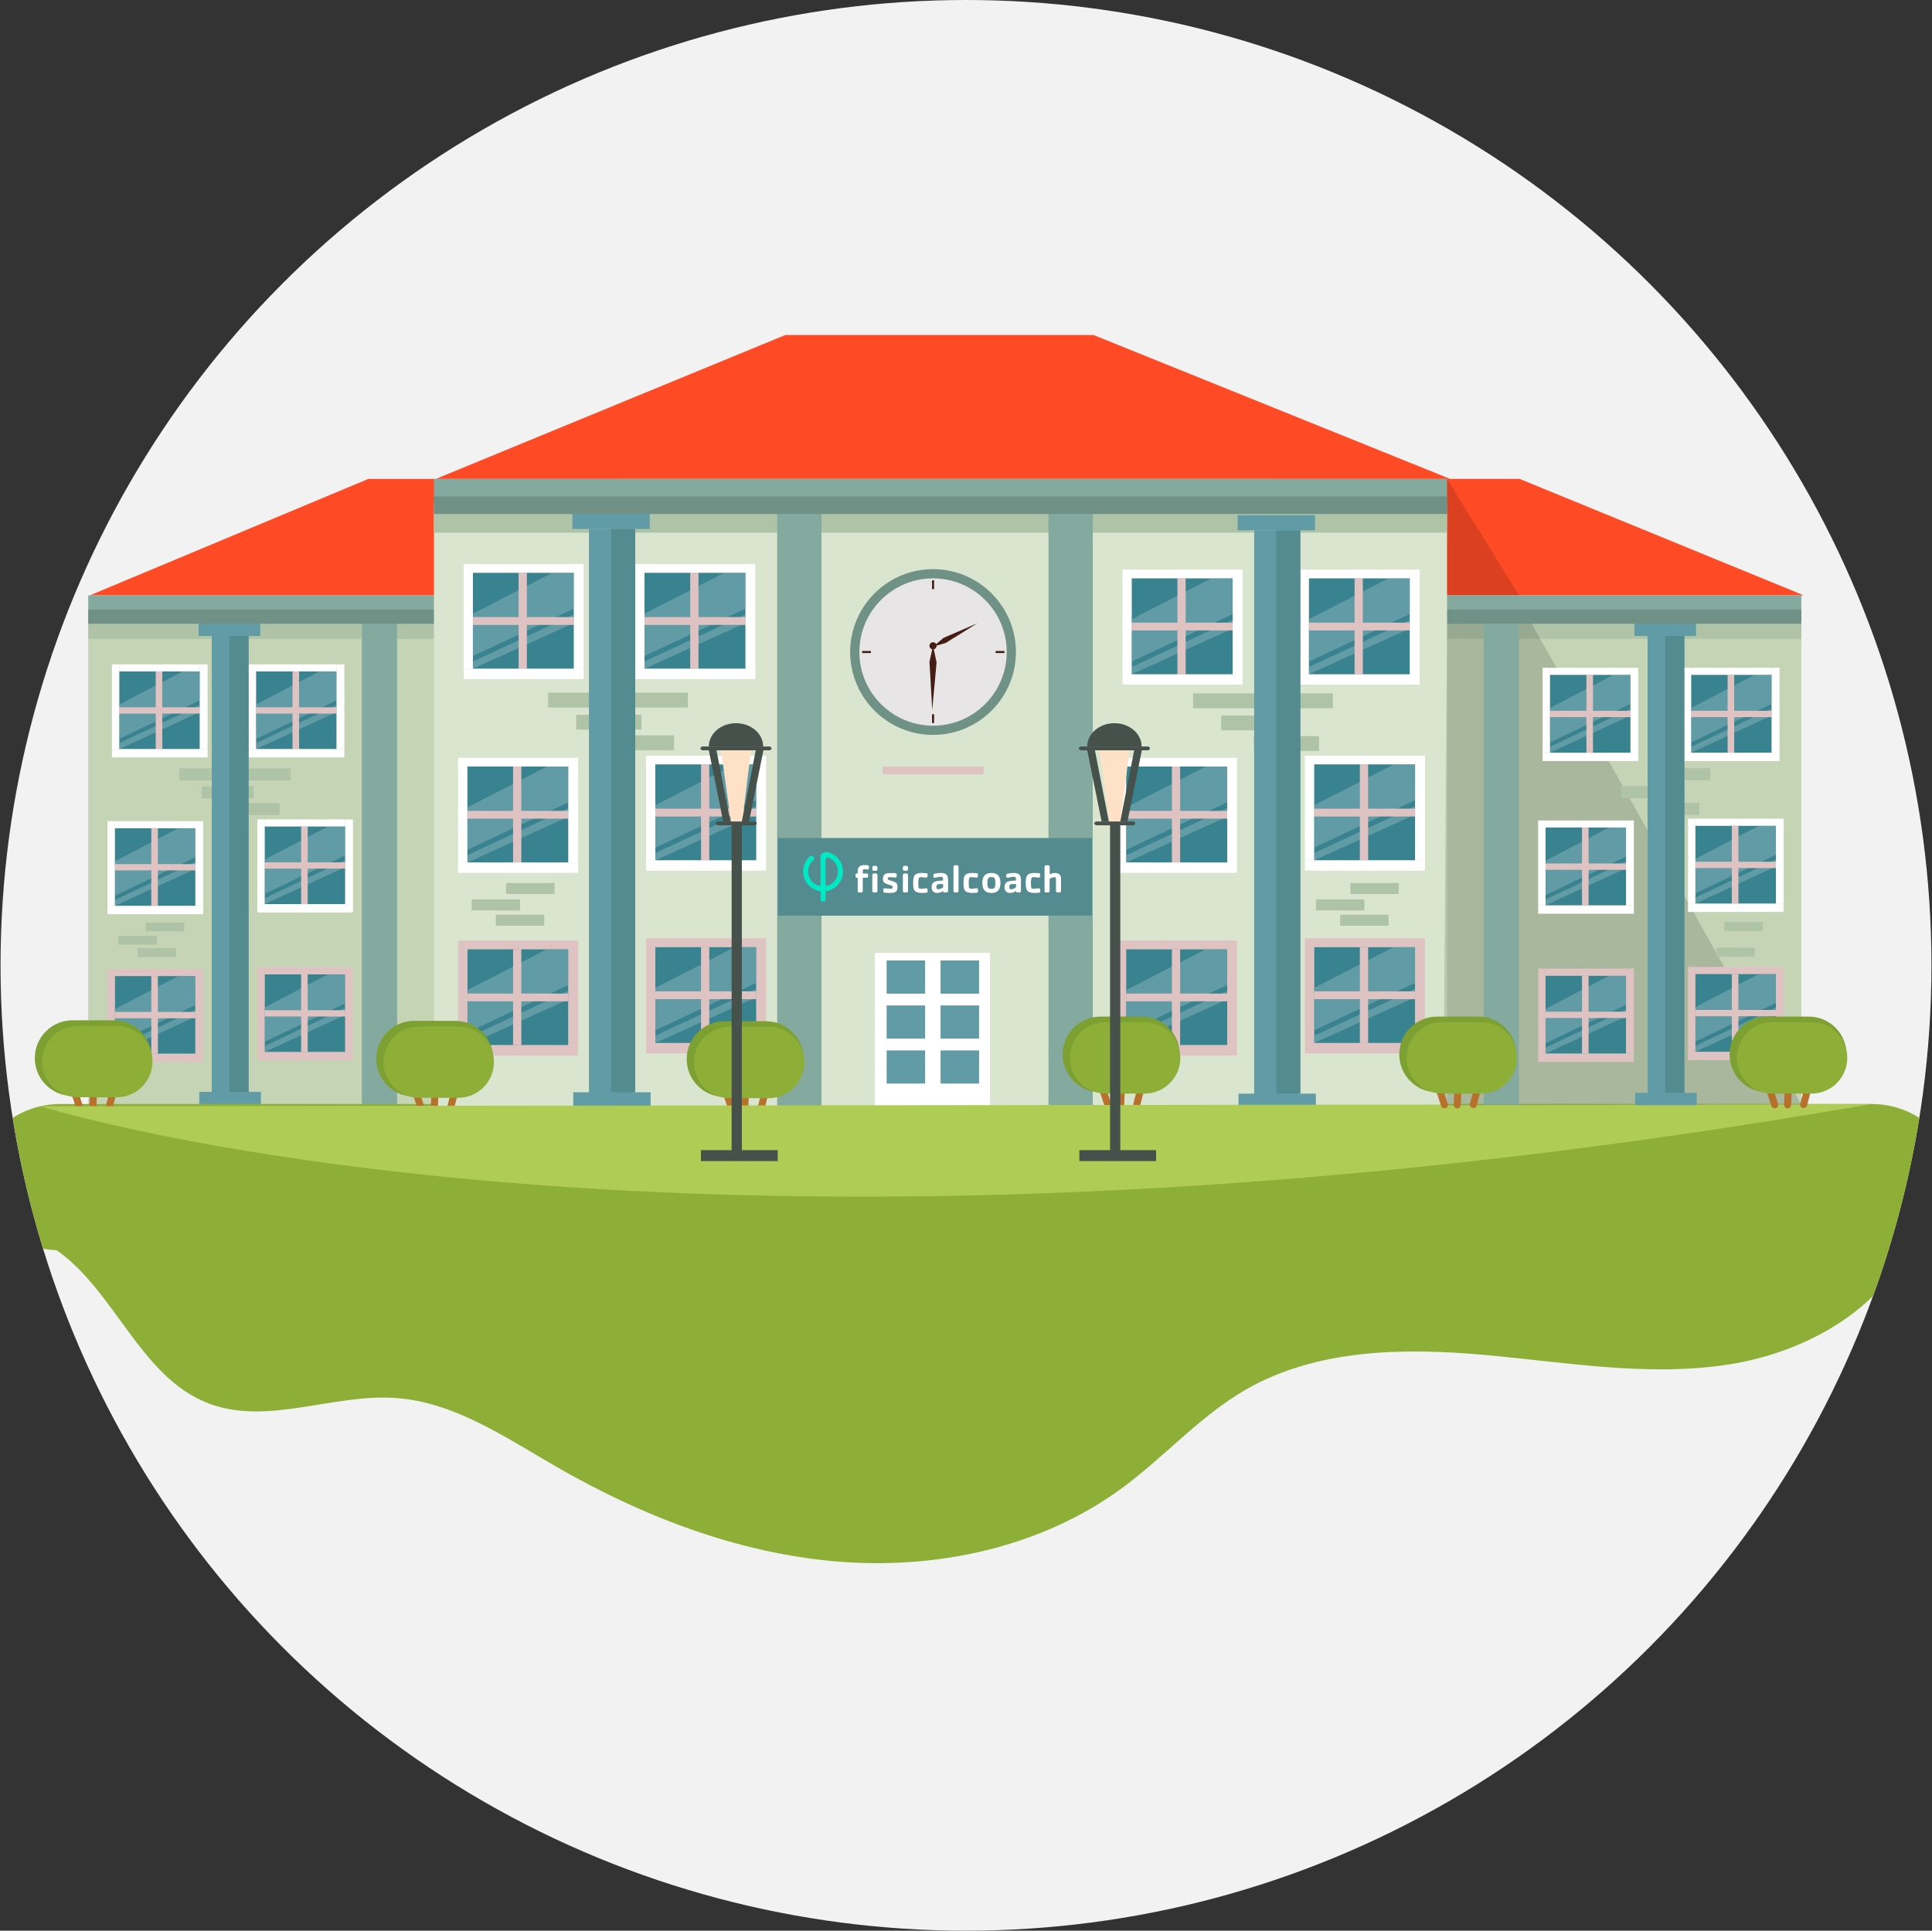 <?xml version="1.0" encoding="utf-8"?>
<!-- Generator: Adobe Illustrator 25.0.0, SVG Export Plug-In . SVG Version: 6.00 Build 0)  -->
<svg version="1.1" xmlns="http://www.w3.org/2000/svg" xmlns:xlink="http://www.w3.org/1999/xlink" x="0px" y="0px"
	 viewBox="0 0 2098.29 2097.09" style="enable-background:new 0 0 2098.29 2097.09;" xml:space="preserve">
<rect x="0" y="0" width="2098.29" height="2097.09" fill="#333333" stroke="none"/>
<style type="text/css">
	.st0{display:none;}
	.st1{display:inline;}
	.st2{fill:#F2F2F2;}
	.st3{clip-path:url(#SVGID_2_);}
	.st4{fill:#C4D4B5;}
	.st5{fill:#39828F;}
	.st6{fill:#619BA5;}
	.st7{fill:#DFC2C2;}
	.st8{fill:#FFFFFF;}
	.st9{fill:#FE4B26;}
	.st10{fill:#AFC4A7;}
	.st11{fill:#84AAA0;}
	.st12{fill:#709286;}
	.st13{fill:#538B91;}
	.st14{fill:#8DAF38;}
	.st15{fill:#DAE5CF;}
	.st16{fill:#E7E5E5;}
	.st17{fill:#441E14;}
	.st18{fill:#00E9C5;}
	.st19{fill:#B6712C;}
	.st20{fill:#7DA032;}
	.st21{fill:#AFCC54;}
	.st22{fill:#46514B;}
	.st23{fill:#FFE1C7;}
	.st24{opacity:0.14;}
</style>
<g id="Capa_2" class="st0">
	<g class="st1">
		<path class="st2" d="M251.59,1958.64c-120.87,0-244.82-192.98-233.92-304.84c10.9-111.86,100.4-211.54,210.45-234.37
			c72.34-15.01,148.99,0.45,220.33-18.74c149.54-40.22,228.34-216.08,374.93-266.02c66.66-22.71,142.92-15.45,204.1,19.44
			c72.38,41.27,123.32,118.08,202.44,144.2c139.93,46.2,287-87.48,431.23-57.29c60.38,12.64,113.64,55.51,138.9,111.8
			c16.13,35.96,21.08,75.84,33.15,113.36c12.07,37.52,34.1,75.22,70.62,90.07c30.81,12.53,90.65,43.57,117,63.85
			c14.17,10.9,81.31,76.91,50.51,187.47c-13.75,49.35-51.7,89.47-97.42,112.6s-97.19,31.92-148,38.47H251.59z"/>
	</g>
</g>
<g id="Capa_3">
	<circle class="st2" cx="1049.14" cy="1048.55" r="1048.55"/>
</g>
<g id="Capa_1">
	<g>
		<defs>
			<circle id="SVGID_1_" cx="1049.14" cy="1048.55" r="1048.55"/>
		</defs>
		<clipPath id="SVGID_2_">
			<use xlink:href="#SVGID_1_"  style="overflow:visible;"/>
		</clipPath>
		<g class="st3">
			<g>
				<g>
					<g>
						<rect x="95.84" y="669.46" class="st4" width="877" height="530.48"/>
					</g>
				</g>
			</g>
			<g>
				<g>
					<g>
						<rect x="129.48" y="729.2" class="st5" width="87.53" height="84.49"/>
					</g>
				</g>
			</g>
			<g>
				<g>
					<g>
						<polygon class="st6" points="198.6,729.2 129.48,765.23 129.48,802.54 217.01,760.72 217.01,729.2 198.6,729.2 						"/>
					</g>
				</g>
			</g>
			<g>
				<g>
					<g>
						<polygon class="st6" points="129.48,807.26 217.01,765.87 217.01,773.38 129.48,813.69 						"/>
					</g>
				</g>
			</g>
			<g>
				<g>
					<g>
						<rect x="169.13" y="729.2" class="st7" width="7.14" height="84.49"/>
					</g>
				</g>
			</g>
			<g>
				<g>
					<g>
						<rect x="129.48" y="768.23" class="st7" width="87.53" height="6.86"/>
					</g>
				</g>
			</g>
			<g>
				<g>
					<g>
						<rect x="129.48" y="721.59" class="st8" width="87.53" height="7.61"/>
					</g>
				</g>
			</g>
			<g>
				<g>
					<g>
						<rect x="121.54" y="721.59" class="st8" width="7.94" height="92.1"/>
					</g>
				</g>
			</g>
			<g>
				<g>
					<g>
						<rect x="217.01" y="721.59" class="st8" width="8.45" height="92.1"/>
					</g>
				</g>
			</g>
			<g>
				<g>
					<g>
						<rect x="121.54" y="813.69" class="st8" width="103.92" height="8.98"/>
					</g>
				</g>
			</g>
			<g>
				<g>
					<g>
						<rect x="278.04" y="729.2" class="st5" width="87.53" height="84.49"/>
					</g>
				</g>
			</g>
			<g>
				<g>
					<g>
						<polygon class="st6" points="347.16,729.2 278.04,765.23 278.04,802.54 365.57,760.72 365.57,729.2 347.16,729.2 						"/>
					</g>
				</g>
			</g>
			<g>
				<g>
					<g>
						<polygon class="st6" points="278.04,807.26 365.57,765.87 365.57,773.38 278.04,813.69 						"/>
					</g>
				</g>
			</g>
			<g>
				<g>
					<g>
						<rect x="317.69" y="729.2" class="st7" width="7.14" height="84.49"/>
					</g>
				</g>
			</g>
			<g>
				<g>
					<g>
						<rect x="278.04" y="768.23" class="st7" width="87.53" height="6.86"/>
					</g>
				</g>
			</g>
			<g>
				<g>
					<g>
						<rect x="278.04" y="721.59" class="st8" width="87.53" height="7.61"/>
					</g>
				</g>
			</g>
			<g>
				<g>
					<g>
						<rect x="270.1" y="721.59" class="st8" width="7.94" height="92.1"/>
					</g>
				</g>
			</g>
			<g>
				<g>
					<g>
						<rect x="365.57" y="721.59" class="st8" width="8.45" height="92.1"/>
					</g>
				</g>
			</g>
			<g>
				<g>
					<g>
						<rect x="270.1" y="813.69" class="st8" width="103.92" height="8.98"/>
					</g>
				</g>
			</g>
			<g>
				<g>
					<g>
						<rect x="699.77" y="734.07" class="st5" width="87.53" height="84.49"/>
					</g>
				</g>
			</g>
			<g>
				<g>
					<g>
						<polygon class="st6" points="768.89,734.07 699.77,770.09 699.77,807.41 787.3,765.59 787.3,734.07 768.89,734.07 						"/>
					</g>
				</g>
			</g>
			<g>
				<g>
					<g>
						<polygon class="st6" points="699.77,812.12 787.3,770.74 787.3,778.24 699.77,818.56 						"/>
					</g>
				</g>
			</g>
			<g>
				<g>
					<g>
						<rect x="739.42" y="734.07" class="st7" width="7.15" height="84.49"/>
					</g>
				</g>
			</g>
			<g>
				<g>
					<g>
						<rect x="699.77" y="773.1" class="st7" width="87.53" height="6.86"/>
					</g>
				</g>
			</g>
			<g>
				<g>
					<g>
						<rect x="699.77" y="726.46" class="st8" width="87.53" height="7.61"/>
					</g>
				</g>
			</g>
			<g>
				<g>
					<g>
						<rect x="691.83" y="726.46" class="st8" width="7.94" height="92.1"/>
					</g>
				</g>
			</g>
			<g>
				<g>
					<g>
						<rect x="787.3" y="726.46" class="st8" width="8.45" height="92.1"/>
					</g>
				</g>
			</g>
			<g>
				<g>
					<g>
						<rect x="691.83" y="818.56" class="st8" width="103.92" height="8.98"/>
					</g>
				</g>
			</g>
			<g>
				<g>
					<g>
						<rect x="853.12" y="734.07" class="st5" width="87.53" height="84.49"/>
					</g>
				</g>
			</g>
			<g>
				<g>
					<g>
						<polygon class="st6" points="922.25,734.07 853.12,770.09 853.12,807.41 940.65,765.59 940.65,734.07 922.25,734.07 						"/>
					</g>
				</g>
			</g>
			<g>
				<g>
					<g>
						<polygon class="st6" points="853.12,812.12 940.65,770.74 940.65,778.24 853.12,818.56 						"/>
					</g>
				</g>
			</g>
			<g>
				<g>
					<g>
						<rect x="892.78" y="734.07" class="st7" width="7.14" height="84.49"/>
					</g>
				</g>
			</g>
			<g>
				<g>
					<g>
						<rect x="853.12" y="773.1" class="st7" width="87.53" height="6.86"/>
					</g>
				</g>
			</g>
			<g>
				<g>
					<g>
						<rect x="853.12" y="726.46" class="st8" width="87.53" height="7.61"/>
					</g>
				</g>
			</g>
			<g>
				<g>
					<g>
						<rect x="845.18" y="726.46" class="st8" width="7.94" height="92.1"/>
					</g>
				</g>
			</g>
			<g>
				<g>
					<g>
						<rect x="940.65" y="726.46" class="st8" width="8.45" height="92.1"/>
					</g>
				</g>
			</g>
			<g>
				<g>
					<g>
						<rect x="845.18" y="818.56" class="st8" width="103.92" height="8.98"/>
					</g>
				</g>
			</g>
			<g>
				<g>
					<g>
						<rect x="124.69" y="899.54" class="st5" width="87.53" height="84.49"/>
					</g>
				</g>
			</g>
			<g>
				<g>
					<g>
						<polygon class="st6" points="193.81,899.54 124.69,935.56 124.69,972.88 212.21,931.06 212.21,899.54 193.81,899.54 						"/>
					</g>
				</g>
			</g>
			<g>
				<g>
					<g>
						<polygon class="st6" points="124.69,977.6 212.21,936.21 212.21,943.71 124.69,984.03 						"/>
					</g>
				</g>
			</g>
			<g>
				<g>
					<g>
						<rect x="164.34" y="899.54" class="st7" width="7.14" height="84.49"/>
					</g>
				</g>
			</g>
			<g>
				<g>
					<g>
						<rect x="124.69" y="938.57" class="st7" width="87.53" height="6.86"/>
					</g>
				</g>
			</g>
			<g>
				<g>
					<g>
						<rect x="124.69" y="891.93" class="st8" width="87.53" height="7.61"/>
					</g>
				</g>
			</g>
			<g>
				<g>
					<g>
						<rect x="116.75" y="891.93" class="st8" width="7.94" height="92.1"/>
					</g>
				</g>
			</g>
			<g>
				<g>
					<g>
						<rect x="212.21" y="891.93" class="st8" width="8.45" height="92.1"/>
					</g>
				</g>
			</g>
			<g>
				<g>
					<g>
						<rect x="116.75" y="984.03" class="st8" width="103.92" height="8.98"/>
					</g>
				</g>
			</g>
			<g>
				<g>
					<g>
						<g>
							<rect x="124.69" y="1060.14" class="st5" width="87.53" height="84.49"/>
						</g>
					</g>
				</g>
				<g>
					<g>
						<g>
							<polygon class="st6" points="193.81,1060.14 124.69,1096.17 124.69,1133.48 212.21,1091.66 212.21,1060.14 193.81,1060.14 
															"/>
						</g>
					</g>
				</g>
				<g>
					<g>
						<g>
							<polygon class="st6" points="124.69,1138.2 212.21,1096.81 212.21,1104.32 124.69,1144.63 							"/>
						</g>
					</g>
				</g>
				<g>
					<g>
						<g>
							<rect x="164.34" y="1060.14" class="st7" width="7.14" height="84.49"/>
						</g>
					</g>
				</g>
				<g>
					<g>
						<g>
							<rect x="124.69" y="1099.17" class="st7" width="87.53" height="6.86"/>
						</g>
					</g>
				</g>
				<g>
					<g>
						<g>
							<rect x="124.69" y="1052.53" class="st7" width="87.53" height="7.61"/>
						</g>
					</g>
				</g>
				<g>
					<g>
						<g>
							<rect x="116.75" y="1052.53" class="st7" width="7.94" height="92.1"/>
						</g>
					</g>
				</g>
				<g>
					<g>
						<g>
							<rect x="212.21" y="1052.53" class="st7" width="8.45" height="92.1"/>
						</g>
					</g>
				</g>
				<g>
					<g>
						<g>
							<rect x="116.75" y="1144.63" class="st7" width="103.92" height="8.98"/>
						</g>
					</g>
				</g>
			</g>
			<g>
				<g>
					<g>
						<rect x="484.11" y="899.63" class="st7" width="87.53" height="6.86"/>
					</g>
				</g>
			</g>
			<g>
				<g>
					<g>
						<rect x="287.39" y="897.63" class="st5" width="87.53" height="84.49"/>
					</g>
				</g>
			</g>
			<g>
				<g>
					<g>
						<polygon class="st6" points="356.52,897.63 287.39,933.66 287.39,970.97 374.92,929.15 374.92,897.63 356.52,897.63 						"/>
					</g>
				</g>
			</g>
			<g>
				<g>
					<g>
						<polygon class="st6" points="287.39,975.69 374.92,934.3 374.92,941.81 287.39,982.12 						"/>
					</g>
				</g>
			</g>
			<g>
				<g>
					<g>
						<rect x="327.05" y="897.63" class="st7" width="7.14" height="84.49"/>
					</g>
				</g>
			</g>
			<g>
				<g>
					<g>
						<rect x="287.39" y="936.66" class="st7" width="87.53" height="6.86"/>
					</g>
				</g>
			</g>
			<g>
				<g>
					<g>
						<rect x="287.39" y="890.02" class="st8" width="87.53" height="7.61"/>
					</g>
				</g>
			</g>
			<g>
				<g>
					<g>
						<rect x="279.46" y="890.02" class="st8" width="7.94" height="92.1"/>
					</g>
				</g>
			</g>
			<g>
				<g>
					<g>
						<rect x="374.92" y="890.02" class="st8" width="8.45" height="92.1"/>
					</g>
				</g>
			</g>
			<g>
				<g>
					<g>
						<rect x="279.46" y="982.12" class="st8" width="103.92" height="8.98"/>
					</g>
				</g>
			</g>
			<g>
				<g>
					<g>
						<g>
							<rect x="287.39" y="1058.24" class="st5" width="87.53" height="84.49"/>
						</g>
					</g>
				</g>
				<g>
					<g>
						<g>
							<polygon class="st6" points="356.52,1058.24 287.39,1094.26 287.39,1131.58 374.92,1089.76 374.92,1058.24 356.52,1058.24 
															"/>
						</g>
					</g>
				</g>
				<g>
					<g>
						<g>
							<polygon class="st6" points="287.39,1136.29 374.92,1094.9 374.92,1102.41 287.39,1142.73 							"/>
						</g>
					</g>
				</g>
				<g>
					<g>
						<g>
							<rect x="327.05" y="1058.24" class="st7" width="7.14" height="84.49"/>
						</g>
					</g>
				</g>
				<g>
					<g>
						<g>
							<rect x="287.39" y="1097.26" class="st7" width="87.53" height="6.86"/>
						</g>
					</g>
				</g>
				<g>
					<g>
						<g>
							<rect x="287.39" y="1050.62" class="st7" width="87.53" height="7.61"/>
						</g>
					</g>
				</g>
				<g>
					<g>
						<g>
							<rect x="279.46" y="1050.62" class="st7" width="7.94" height="92.1"/>
						</g>
					</g>
				</g>
				<g>
					<g>
						<g>
							<rect x="374.92" y="1050.62" class="st7" width="8.45" height="92.1"/>
						</g>
					</g>
				</g>
				<g>
					<g>
						<g>
							<rect x="279.46" y="1142.73" class="st7" width="103.92" height="8.98"/>
						</g>
					</g>
				</g>
			</g>
			<g>
				<g>
					<g>
						<rect x="694.97" y="899.54" class="st5" width="87.53" height="84.49"/>
					</g>
				</g>
			</g>
			<g>
				<g>
					<g>
						<polygon class="st6" points="764.1,899.54 694.97,935.56 694.97,972.88 782.5,931.06 782.5,899.54 764.1,899.54 						"/>
					</g>
				</g>
			</g>
			<g>
				<g>
					<g>
						<polygon class="st6" points="694.97,977.6 782.5,936.21 782.5,943.71 694.97,984.03 						"/>
					</g>
				</g>
			</g>
			<g>
				<g>
					<g>
						<rect x="734.63" y="899.54" class="st7" width="7.15" height="84.49"/>
					</g>
				</g>
			</g>
			<g>
				<g>
					<g>
						<rect x="694.97" y="938.57" class="st7" width="87.53" height="6.86"/>
					</g>
				</g>
			</g>
			<g>
				<g>
					<g>
						<rect x="694.97" y="891.93" class="st8" width="87.53" height="7.61"/>
					</g>
				</g>
			</g>
			<g>
				<g>
					<g>
						<rect x="687.04" y="891.93" class="st8" width="7.94" height="92.1"/>
					</g>
				</g>
			</g>
			<g>
				<g>
					<g>
						<rect x="782.5" y="891.93" class="st8" width="8.45" height="92.1"/>
					</g>
				</g>
			</g>
			<g>
				<g>
					<g>
						<rect x="687.04" y="984.03" class="st8" width="103.92" height="8.98"/>
					</g>
				</g>
			</g>
			<g>
				<g>
					<g>
						<g>
							<rect x="694.97" y="1060.14" class="st5" width="87.53" height="84.49"/>
						</g>
					</g>
				</g>
				<g>
					<g>
						<g>
							<polygon class="st6" points="764.1,1060.14 694.97,1096.17 694.97,1133.48 782.5,1091.66 782.5,1060.14 764.1,1060.14 
															"/>
						</g>
					</g>
				</g>
				<g>
					<g>
						<g>
							<polygon class="st6" points="694.97,1138.2 782.5,1096.81 782.5,1104.32 694.97,1144.63 							"/>
						</g>
					</g>
				</g>
				<g>
					<g>
						<g>
							<rect x="734.63" y="1060.14" class="st7" width="7.15" height="84.49"/>
						</g>
					</g>
				</g>
				<g>
					<g>
						<g>
							<rect x="694.97" y="1099.17" class="st7" width="87.53" height="6.86"/>
						</g>
					</g>
				</g>
				<g>
					<g>
						<g>
							<rect x="694.97" y="1052.53" class="st7" width="87.53" height="7.61"/>
						</g>
					</g>
				</g>
				<g>
					<g>
						<g>
							<rect x="687.04" y="1052.53" class="st7" width="7.94" height="92.1"/>
						</g>
					</g>
				</g>
				<g>
					<g>
						<g>
							<rect x="782.5" y="1052.53" class="st7" width="8.45" height="92.1"/>
						</g>
					</g>
				</g>
				<g>
					<g>
						<g>
							<rect x="687.04" y="1144.63" class="st7" width="103.92" height="8.98"/>
						</g>
					</g>
				</g>
			</g>
			<g>
				<g>
					<g>
						<rect x="857.68" y="897.63" class="st5" width="87.53" height="84.49"/>
					</g>
				</g>
			</g>
			<g>
				<g>
					<g>
						<polygon class="st6" points="926.81,897.63 857.68,933.66 857.68,970.97 945.21,929.15 945.21,897.63 926.81,897.63 						"/>
					</g>
				</g>
			</g>
			<g>
				<g>
					<g>
						<polygon class="st6" points="857.68,975.69 945.21,934.3 945.21,941.81 857.68,982.12 						"/>
					</g>
				</g>
			</g>
			<g>
				<g>
					<g>
						<rect x="897.34" y="897.63" class="st7" width="7.14" height="84.49"/>
					</g>
				</g>
			</g>
			<g>
				<g>
					<g>
						<rect x="857.68" y="936.66" class="st7" width="87.53" height="6.86"/>
					</g>
				</g>
			</g>
			<g>
				<g>
					<g>
						<rect x="857.68" y="890.02" class="st8" width="87.53" height="7.61"/>
					</g>
				</g>
			</g>
			<g>
				<g>
					<g>
						<rect x="849.75" y="890.02" class="st8" width="7.94" height="92.1"/>
					</g>
				</g>
			</g>
			<g>
				<g>
					<g>
						<rect x="945.21" y="890.02" class="st8" width="8.45" height="92.1"/>
					</g>
				</g>
			</g>
			<g>
				<g>
					<g>
						<rect x="849.75" y="982.12" class="st8" width="103.92" height="8.98"/>
					</g>
				</g>
			</g>
			<g>
				<g>
					<g>
						<g>
							<rect x="857.68" y="1058.24" class="st5" width="87.53" height="84.49"/>
						</g>
					</g>
				</g>
				<g>
					<g>
						<g>
							<polygon class="st6" points="926.81,1058.24 857.68,1094.26 857.68,1131.58 945.21,1089.76 945.21,1058.24 926.81,1058.24 
															"/>
						</g>
					</g>
				</g>
				<g>
					<g>
						<g>
							<polygon class="st6" points="857.68,1136.29 945.21,1094.9 945.21,1102.41 857.68,1142.73 							"/>
						</g>
					</g>
				</g>
				<g>
					<g>
						<g>
							<rect x="897.34" y="1058.24" class="st7" width="7.14" height="84.49"/>
						</g>
					</g>
				</g>
				<g>
					<g>
						<g>
							<rect x="857.68" y="1097.26" class="st7" width="87.53" height="6.86"/>
						</g>
					</g>
				</g>
				<g>
					<g>
						<g>
							<rect x="857.68" y="1050.62" class="st7" width="87.53" height="7.61"/>
						</g>
					</g>
				</g>
				<g>
					<g>
						<g>
							<rect x="849.75" y="1050.62" class="st7" width="7.94" height="92.1"/>
						</g>
					</g>
				</g>
				<g>
					<g>
						<g>
							<rect x="945.21" y="1050.62" class="st7" width="8.45" height="92.1"/>
						</g>
					</g>
				</g>
				<g>
					<g>
						<g>
							<rect x="849.75" y="1142.73" class="st7" width="103.92" height="8.98"/>
						</g>
					</g>
				</g>
			</g>
			<g>
				<g>
					<g>
						<polygon class="st9" points="97.47,646.75 400.03,520.21 666.72,520.21 975.51,646.75 						"/>
					</g>
				</g>
			</g>
			<g>
				<g>
					<g>
						<rect x="95.84" y="677.57" class="st10" width="877" height="16.42"/>
					</g>
				</g>
			</g>
			<g>
				<g>
					<g>
						<rect x="392.96" y="669.46" class="st11" width="38.34" height="530.48"/>
					</g>
				</g>
			</g>
			<g>
				<g>
					<g>
						<rect x="627.79" y="669.46" class="st11" width="38.34" height="530.48"/>
					</g>
				</g>
			</g>
			<g>
				<g>
					<g>
						<rect x="95.84" y="646.75" class="st11" width="877" height="30.82"/>
					</g>
				</g>
			</g>
			<g>
				<g>
					<g>
						<rect x="95.84" y="662.16" class="st12" width="877" height="15.41"/>
					</g>
				</g>
			</g>
			<g>
				<g>
					<g>
						<g>
							<rect x="194.66" y="834.66" class="st10" width="56.5" height="13.06"/>
						</g>
					</g>
				</g>
				<g>
					<g>
						<g>
							<rect x="218.97" y="854.07" class="st10" width="56.5" height="13.06"/>
						</g>
					</g>
				</g>
				<g>
					<g>
						<g>
							<rect x="259.14" y="834.66" class="st10" width="56.5" height="13.06"/>
						</g>
					</g>
				</g>
				<g>
					<g>
						<g>
							<rect x="247.23" y="872.21" class="st10" width="56.5" height="13.06"/>
						</g>
					</g>
				</g>
			</g>
			<g>
				<g>
					<g>
						<rect x="752.97" y="835.3" class="st10" width="56.5" height="13.06"/>
					</g>
				</g>
			</g>
			<g>
				<g>
					<g>
						<rect x="777.28" y="854.71" class="st10" width="56.5" height="13.06"/>
					</g>
				</g>
			</g>
			<g>
				<g>
					<g>
						<rect x="817.45" y="835.3" class="st10" width="56.5" height="13.06"/>
					</g>
				</g>
			</g>
			<g>
				<g>
					<g>
						<rect x="805.53" y="872.85" class="st10" width="56.5" height="13.06"/>
					</g>
				</g>
			</g>
			<g>
				<g>
					<g>
						<rect x="859.34" y="1016.4" class="st10" width="41.92" height="9.69"/>
					</g>
				</g>
			</g>
			<g>
				<g>
					<g>
						<rect x="889.14" y="1002" class="st10" width="41.92" height="9.69"/>
					</g>
				</g>
			</g>
			<g>
				<g>
					<g>
						<rect x="880.3" y="1029.85" class="st10" width="41.92" height="9.69"/>
					</g>
				</g>
			</g>
			<g>
				<g>
					<g>
						<rect x="128.48" y="1016.4" class="st10" width="41.92" height="9.69"/>
					</g>
				</g>
			</g>
			<g>
				<g>
					<g>
						<rect x="158.28" y="1002" class="st10" width="41.92" height="9.69"/>
					</g>
				</g>
			</g>
			<g>
				<g>
					<g>
						<rect x="149.44" y="1029.85" class="st10" width="41.92" height="9.69"/>
					</g>
				</g>
			</g>
			<g>
				<g>
					<g>
						<rect x="216.44" y="1185.99" class="st6" width="66.98" height="13.33"/>
					</g>
				</g>
				<g>
					<g>
						<rect x="215.7" y="677.42" class="st6" width="66.98" height="13.33"/>
					</g>
				</g>
				<g>
					<g>
						<g>
							<rect x="230.02" y="690.76" class="st6" width="38.34" height="509.18"/>
						</g>
					</g>
				</g>
				<g>
					<g>
						<rect x="249.19" y="690.76" class="st13" width="20.91" height="495.23"/>
					</g>
				</g>
			</g>
			<g>
				<g>
					<g>
						<rect x="792.27" y="1187.19" class="st6" width="66.98" height="13.33"/>
					</g>
				</g>
				<g>
					<g>
						<rect x="791.52" y="678.62" class="st6" width="66.98" height="13.33"/>
					</g>
				</g>
				<g>
					<g>
						<g>
							<rect x="805.85" y="691.95" class="st6" width="38.34" height="509.18"/>
						</g>
					</g>
				</g>
				<g>
					<g>
						<rect x="825.02" y="691.95" class="st13" width="20.91" height="495.23"/>
					</g>
				</g>
			</g>
			<g>
				<g>
					<g>
						<rect x="1079.38" y="669.39" class="st4" width="877" height="530.48"/>
					</g>
				</g>
			</g>
			<g>
				<g>
					<g>
						<rect x="1113.02" y="729.13" class="st5" width="87.53" height="84.49"/>
					</g>
				</g>
			</g>
			<g>
				<g>
					<g>
						<polygon class="st6" points="1182.14,729.13 1113.02,765.16 1113.02,802.47 1200.55,760.66 1200.55,729.13 1182.14,729.13 
													"/>
					</g>
				</g>
			</g>
			<g>
				<g>
					<g>
						<polygon class="st6" points="1113.02,807.19 1200.55,765.8 1200.55,773.31 1113.02,813.62 						"/>
					</g>
				</g>
			</g>
			<g>
				<g>
					<g>
						<rect x="1152.67" y="729.13" class="st7" width="7.14" height="84.49"/>
					</g>
				</g>
			</g>
			<g>
				<g>
					<g>
						<rect x="1113.02" y="768.16" class="st7" width="87.53" height="6.86"/>
					</g>
				</g>
			</g>
			<g>
				<g>
					<g>
						<rect x="1113.02" y="721.52" class="st8" width="87.53" height="7.61"/>
					</g>
				</g>
			</g>
			<g>
				<g>
					<g>
						<rect x="1105.08" y="721.52" class="st8" width="7.94" height="92.1"/>
					</g>
				</g>
			</g>
			<g>
				<g>
					<g>
						<rect x="1200.55" y="721.52" class="st8" width="8.45" height="92.1"/>
					</g>
				</g>
			</g>
			<g>
				<g>
					<g>
						<rect x="1105.08" y="813.62" class="st8" width="103.92" height="8.98"/>
					</g>
				</g>
			</g>
			<g>
				<g>
					<g>
						<rect x="1261.58" y="729.13" class="st5" width="87.53" height="84.49"/>
					</g>
				</g>
			</g>
			<g>
				<g>
					<g>
						<polygon class="st6" points="1330.7,729.13 1261.58,765.16 1261.58,802.47 1349.11,760.66 1349.11,729.13 1330.7,729.13 
													"/>
					</g>
				</g>
			</g>
			<g>
				<g>
					<g>
						<polygon class="st6" points="1261.58,807.19 1349.11,765.8 1349.11,773.31 1261.58,813.62 						"/>
					</g>
				</g>
			</g>
			<g>
				<g>
					<g>
						<rect x="1301.23" y="729.13" class="st7" width="7.14" height="84.49"/>
					</g>
				</g>
			</g>
			<g>
				<g>
					<g>
						<rect x="1261.58" y="768.16" class="st7" width="87.53" height="6.86"/>
					</g>
				</g>
			</g>
			<g>
				<g>
					<g>
						<rect x="1261.58" y="721.52" class="st8" width="87.53" height="7.61"/>
					</g>
				</g>
			</g>
			<g>
				<g>
					<g>
						<rect x="1253.64" y="721.52" class="st8" width="7.94" height="92.1"/>
					</g>
				</g>
			</g>
			<g>
				<g>
					<g>
						<rect x="1349.11" y="721.52" class="st8" width="8.45" height="92.1"/>
					</g>
				</g>
			</g>
			<g>
				<g>
					<g>
						<rect x="1253.64" y="813.62" class="st8" width="103.92" height="8.98"/>
					</g>
				</g>
			</g>
			<g>
				<g>
					<g>
						<rect x="1108.23" y="899.47" class="st5" width="87.53" height="84.49"/>
					</g>
				</g>
			</g>
			<g>
				<g>
					<g>
						<polygon class="st6" points="1177.35,899.47 1108.23,935.5 1108.23,972.81 1195.75,930.99 1195.75,899.47 1177.35,899.47 
													"/>
					</g>
				</g>
			</g>
			<g>
				<g>
					<g>
						<polygon class="st6" points="1108.23,977.53 1195.75,936.14 1195.75,943.64 1108.23,983.96 						"/>
					</g>
				</g>
			</g>
			<g>
				<g>
					<g>
						<rect x="1147.88" y="899.47" class="st7" width="7.14" height="84.49"/>
					</g>
				</g>
			</g>
			<g>
				<g>
					<g>
						<rect x="1108.23" y="938.5" class="st7" width="87.53" height="6.86"/>
					</g>
				</g>
			</g>
			<g>
				<g>
					<g>
						<rect x="1108.23" y="891.86" class="st8" width="87.53" height="7.61"/>
					</g>
				</g>
			</g>
			<g>
				<g>
					<g>
						<rect x="1100.29" y="891.86" class="st8" width="7.94" height="92.1"/>
					</g>
				</g>
			</g>
			<g>
				<g>
					<g>
						<rect x="1195.75" y="891.86" class="st8" width="8.45" height="92.1"/>
					</g>
				</g>
			</g>
			<g>
				<g>
					<g>
						<rect x="1100.29" y="983.96" class="st8" width="103.92" height="8.98"/>
					</g>
				</g>
			</g>
			<g>
				<g>
					<g>
						<g>
							<rect x="1108.23" y="1060.07" class="st5" width="87.53" height="84.49"/>
						</g>
					</g>
				</g>
				<g>
					<g>
						<g>
							<polygon class="st6" points="1177.35,1060.07 1108.23,1096.1 1108.23,1133.41 1195.75,1091.6 1195.75,1060.07 
								1177.35,1060.07 							"/>
						</g>
					</g>
				</g>
				<g>
					<g>
						<g>
							<polygon class="st6" points="1108.23,1138.13 1195.75,1096.74 1195.75,1104.25 1108.23,1144.56 							"/>
						</g>
					</g>
				</g>
				<g>
					<g>
						<g>
							<rect x="1147.88" y="1060.07" class="st7" width="7.14" height="84.49"/>
						</g>
					</g>
				</g>
				<g>
					<g>
						<g>
							<rect x="1108.23" y="1099.1" class="st7" width="87.53" height="6.86"/>
						</g>
					</g>
				</g>
				<g>
					<g>
						<g>
							<rect x="1108.23" y="1052.46" class="st7" width="87.53" height="7.61"/>
						</g>
					</g>
				</g>
				<g>
					<g>
						<g>
							<rect x="1100.29" y="1052.46" class="st7" width="7.94" height="92.1"/>
						</g>
					</g>
				</g>
				<g>
					<g>
						<g>
							<rect x="1195.75" y="1052.46" class="st7" width="8.45" height="92.1"/>
						</g>
					</g>
				</g>
				<g>
					<g>
						<g>
							<rect x="1100.29" y="1144.56" class="st7" width="103.92" height="8.98"/>
						</g>
					</g>
				</g>
			</g>
			<g>
				<g>
					<g>
						<rect x="1467.65" y="899.56" class="st7" width="87.53" height="6.86"/>
					</g>
				</g>
			</g>
			<g>
				<g>
					<g>
						<rect x="1270.93" y="897.56" class="st5" width="87.53" height="84.49"/>
					</g>
				</g>
			</g>
			<g>
				<g>
					<g>
						<polygon class="st6" points="1340.06,897.56 1270.93,933.59 1270.93,970.9 1358.46,929.09 1358.46,897.56 1340.06,897.56 
													"/>
					</g>
				</g>
			</g>
			<g>
				<g>
					<g>
						<polygon class="st6" points="1270.93,975.62 1358.46,934.23 1358.46,941.74 1270.93,982.05 						"/>
					</g>
				</g>
			</g>
			<g>
				<g>
					<g>
						<rect x="1310.59" y="897.56" class="st7" width="7.14" height="84.49"/>
					</g>
				</g>
			</g>
			<g>
				<g>
					<g>
						<rect x="1270.93" y="936.59" class="st7" width="87.53" height="6.86"/>
					</g>
				</g>
			</g>
			<g>
				<path class="st14" d="M2121.12,1278.64c0-43.89-39.62-79.47-88.5-79.47H65.67c-48.88,0-88.5,35.58-88.5,79.47
					c0,42.68,37.47,77.49,84.47,79.38c63.6,44.86,90.96,137.9,164.51,166.21c64.02,24.64,135.28-10.55,203.71-5.73
					c62.83,4.42,117.63,41.83,172.13,73.39c94.32,54.63,198.51,95.15,307.13,104.2s222.08-15.36,309.84-80
					c45.89-33.8,84.23-77.86,133.57-106.39c76.81-44.41,170.74-45.95,259.11-38.05c88.37,7.91,177.48,24.01,265.18,10.55
					c82.61-12.68,166.28-58.63,199.17-134.27C2102.92,1334.3,2121.12,1308.38,2121.12,1278.64z"/>
			</g>
			<g>
				<g>
					<g>
						<rect x="1270.93" y="889.95" class="st8" width="87.53" height="7.61"/>
					</g>
				</g>
			</g>
			<g>
				<g>
					<g>
						<rect x="1263" y="889.95" class="st8" width="7.94" height="92.1"/>
					</g>
				</g>
			</g>
			<g>
				<g>
					<g>
						<rect x="1358.46" y="889.95" class="st8" width="8.45" height="92.1"/>
					</g>
				</g>
			</g>
			<g>
				<g>
					<g>
						<rect x="1263" y="982.05" class="st8" width="103.92" height="8.98"/>
					</g>
				</g>
			</g>
			<g>
				<g>
					<g>
						<g>
							<rect x="1270.93" y="1058.17" class="st5" width="87.53" height="84.49"/>
						</g>
					</g>
				</g>
				<g>
					<g>
						<g>
							<polygon class="st6" points="1340.06,1058.17 1270.93,1094.19 1270.93,1131.51 1358.46,1089.69 1358.46,1058.17 
								1340.06,1058.17 							"/>
						</g>
					</g>
				</g>
				<g>
					<g>
						<g>
							<polygon class="st6" points="1270.93,1136.22 1358.46,1094.84 1358.46,1102.34 1270.93,1142.66 							"/>
						</g>
					</g>
				</g>
				<g>
					<g>
						<g>
							<rect x="1310.59" y="1058.17" class="st7" width="7.14" height="84.49"/>
						</g>
					</g>
				</g>
				<g>
					<g>
						<g>
							<rect x="1270.93" y="1097.19" class="st7" width="87.53" height="6.86"/>
						</g>
					</g>
				</g>
				<g>
					<g>
						<g>
							<rect x="1270.93" y="1050.56" class="st7" width="87.53" height="7.61"/>
						</g>
					</g>
				</g>
				<g>
					<g>
						<g>
							<rect x="1263" y="1050.56" class="st7" width="7.94" height="92.1"/>
						</g>
					</g>
				</g>
				<g>
					<g>
						<g>
							<rect x="1358.46" y="1050.56" class="st7" width="8.45" height="92.1"/>
						</g>
					</g>
				</g>
				<g>
					<g>
						<g>
							<rect x="1263" y="1142.66" class="st7" width="103.92" height="8.98"/>
						</g>
					</g>
				</g>
			</g>
			<g>
				<g>
					<g>
						<polygon class="st9" points="1081.01,646.68 1383.57,520.14 1650.26,520.14 1959.05,646.68 						"/>
					</g>
				</g>
			</g>
			<g>
				<g>
					<g>
						<rect x="1079.38" y="677.5" class="st10" width="877" height="16.42"/>
					</g>
				</g>
			</g>
			<g>
				<g>
					<g>
						<rect x="1376.5" y="669.39" class="st11" width="38.34" height="530.48"/>
					</g>
				</g>
			</g>
			<g>
				<g>
					<g>
						<rect x="1079.38" y="646.68" class="st11" width="877" height="30.82"/>
					</g>
				</g>
			</g>
			<g>
				<g>
					<g>
						<rect x="1079.38" y="662.09" class="st12" width="877" height="15.41"/>
					</g>
				</g>
			</g>
			<g>
				<g>
					<g>
						<g>
							<rect x="1178.2" y="834.59" class="st10" width="56.5" height="13.06"/>
						</g>
					</g>
				</g>
				<g>
					<g>
						<g>
							<rect x="1202.51" y="854" class="st10" width="56.5" height="13.06"/>
						</g>
					</g>
				</g>
				<g>
					<g>
						<g>
							<rect x="1242.68" y="834.59" class="st10" width="56.5" height="13.06"/>
						</g>
					</g>
				</g>
				<g>
					<g>
						<g>
							<rect x="1230.77" y="872.14" class="st10" width="56.5" height="13.06"/>
						</g>
					</g>
				</g>
			</g>
			<g>
				<g>
					<g>
						<rect x="1112.02" y="1016.33" class="st10" width="41.92" height="9.69"/>
					</g>
				</g>
			</g>
			<g>
				<g>
					<g>
						<rect x="1141.82" y="1001.93" class="st10" width="41.92" height="9.69"/>
					</g>
				</g>
			</g>
			<g>
				<g>
					<g>
						<rect x="1132.98" y="1029.79" class="st10" width="41.92" height="9.69"/>
					</g>
				</g>
			</g>
			<g>
				<g>
					<g>
						<rect x="1199.98" y="1185.92" class="st6" width="66.98" height="13.33"/>
					</g>
				</g>
				<g>
					<g>
						<rect x="1199.24" y="677.35" class="st6" width="66.98" height="13.33"/>
					</g>
				</g>
				<g>
					<g>
						<g>
							<rect x="1213.56" y="690.69" class="st6" width="38.34" height="509.18"/>
						</g>
					</g>
				</g>
				<g>
					<g>
						<rect x="1232.73" y="690.69" class="st13" width="20.91" height="495.23"/>
					</g>
				</g>
			</g>
			<g>
				<g>
					<g>
						<g>
							<rect x="471.3" y="548.27" class="st15" width="1100.34" height="655.39"/>
						</g>
					</g>
				</g>
				<g>
					<g>
						<g>
							<rect x="513.5" y="622.08" class="st5" width="109.82" height="104.39"/>
						</g>
					</g>
				</g>
				<g>
					<g>
						<g>
							<polygon class="st6" points="600.23,622.08 513.5,666.59 513.5,712.69 623.32,661.03 623.32,622.08 600.23,622.08 							"/>
						</g>
					</g>
				</g>
				<g>
					<g>
						<g>
							<polygon class="st6" points="513.5,718.52 623.32,667.39 623.32,676.66 513.5,726.47 							"/>
						</g>
					</g>
				</g>
				<g>
					<g>
						<g>
							<rect x="563.25" y="622.08" class="st7" width="8.96" height="104.39"/>
						</g>
					</g>
				</g>
				<g>
					<g>
						<g>
							<rect x="513.5" y="670.3" class="st7" width="109.82" height="8.48"/>
						</g>
					</g>
				</g>
				<g>
					<g>
						<g>
							<rect x="513.5" y="612.68" class="st8" width="109.82" height="9.4"/>
						</g>
					</g>
				</g>
				<g>
					<g>
						<g>
							<rect x="503.55" y="612.68" class="st8" width="9.96" height="113.79"/>
						</g>
					</g>
				</g>
				<g>
					<g>
						<g>
							<rect x="623.32" y="612.68" class="st8" width="10.61" height="113.79"/>
						</g>
					</g>
				</g>
				<g>
					<g>
						<g>
							<rect x="503.55" y="726.47" class="st8" width="130.39" height="11.1"/>
						</g>
					</g>
				</g>
				<g>
					<g>
						<g>
							<rect x="699.9" y="622.08" class="st5" width="109.82" height="104.39"/>
						</g>
					</g>
				</g>
				<g>
					<g>
						<g>
							<polygon class="st6" points="786.63,622.08 699.9,666.59 699.9,712.69 809.72,661.03 809.72,622.08 786.63,622.08 							"/>
						</g>
					</g>
				</g>
				<g>
					<g>
						<g>
							<polygon class="st6" points="699.9,718.52 809.72,667.39 809.72,676.66 699.9,726.47 							"/>
						</g>
					</g>
				</g>
				<g>
					<g>
						<g>
							<rect x="749.65" y="622.08" class="st7" width="8.96" height="104.39"/>
						</g>
					</g>
				</g>
				<g>
					<g>
						<g>
							<rect x="699.9" y="670.3" class="st7" width="109.82" height="8.48"/>
						</g>
					</g>
				</g>
				<g>
					<g>
						<g>
							<rect x="699.9" y="612.68" class="st8" width="109.82" height="9.4"/>
						</g>
					</g>
				</g>
				<g>
					<g>
						<g>
							<rect x="689.94" y="612.68" class="st8" width="9.96" height="113.79"/>
						</g>
					</g>
				</g>
				<g>
					<g>
						<g>
							<rect x="809.72" y="612.68" class="st8" width="10.61" height="113.79"/>
						</g>
					</g>
				</g>
				<g>
					<g>
						<g>
							<rect x="689.94" y="726.47" class="st8" width="130.39" height="11.1"/>
						</g>
					</g>
				</g>
				<g>
					<g>
						<g>
							<rect x="1229.02" y="628.09" class="st5" width="109.82" height="104.39"/>
						</g>
					</g>
				</g>
				<g>
					<g>
						<g>
							<polygon class="st6" points="1315.75,628.09 1229.02,672.6 1229.02,718.7 1338.84,667.04 1338.84,628.09 1315.75,628.09 
															"/>
						</g>
					</g>
				</g>
				<g>
					<g>
						<g>
							<polygon class="st6" points="1229.02,724.53 1338.84,673.4 1338.84,682.67 1229.02,732.48 							"/>
						</g>
					</g>
				</g>
				<g>
					<g>
						<g>
							<rect x="1278.77" y="628.09" class="st7" width="8.96" height="104.39"/>
						</g>
					</g>
				</g>
				<g>
					<g>
						<g>
							<rect x="1229.02" y="676.31" class="st7" width="109.82" height="8.48"/>
						</g>
					</g>
				</g>
				<g>
					<g>
						<g>
							<rect x="1229.02" y="618.69" class="st8" width="109.82" height="9.4"/>
						</g>
					</g>
				</g>
				<g>
					<g>
						<g>
							<rect x="1219.07" y="618.69" class="st8" width="9.96" height="113.79"/>
						</g>
					</g>
				</g>
				<g>
					<g>
						<g>
							<rect x="1338.84" y="618.69" class="st8" width="10.61" height="113.79"/>
						</g>
					</g>
				</g>
				<g>
					<g>
						<g>
							<rect x="1219.07" y="732.48" class="st8" width="130.39" height="11.1"/>
						</g>
					</g>
				</g>
				<g>
					<g>
						<g>
							<rect x="1421.43" y="628.09" class="st5" width="109.82" height="104.39"/>
						</g>
					</g>
				</g>
				<g>
					<g>
						<g>
							<polygon class="st6" points="1508.16,628.09 1421.43,672.6 1421.43,718.7 1531.25,667.04 1531.25,628.09 1508.16,628.09 
															"/>
						</g>
					</g>
				</g>
				<g>
					<g>
						<g>
							<polygon class="st6" points="1421.43,724.53 1531.25,673.4 1531.25,682.67 1421.43,732.48 							"/>
						</g>
					</g>
				</g>
				<g>
					<g>
						<g>
							<rect x="1471.18" y="628.09" class="st7" width="8.96" height="104.39"/>
						</g>
					</g>
				</g>
				<g>
					<g>
						<g>
							<rect x="1421.43" y="676.31" class="st7" width="109.82" height="8.48"/>
						</g>
					</g>
				</g>
				<g>
					<g>
						<g>
							<rect x="1421.43" y="618.69" class="st8" width="109.82" height="9.4"/>
						</g>
					</g>
				</g>
				<g>
					<g>
						<g>
							<rect x="1411.47" y="618.69" class="st8" width="9.96" height="113.79"/>
						</g>
					</g>
				</g>
				<g>
					<g>
						<g>
							<rect x="1531.25" y="618.69" class="st8" width="10.61" height="113.79"/>
						</g>
					</g>
				</g>
				<g>
					<g>
						<g>
							<rect x="1411.47" y="732.48" class="st8" width="130.39" height="11.1"/>
						</g>
					</g>
				</g>
				<g>
					<g>
						<g>
							<rect x="507.49" y="832.53" class="st5" width="109.82" height="104.39"/>
						</g>
					</g>
				</g>
				<g>
					<g>
						<g>
							<polygon class="st6" points="594.22,832.53 507.49,877.04 507.49,923.14 617.31,871.47 617.31,832.53 594.22,832.53 							
								"/>
						</g>
					</g>
				</g>
				<g>
					<g>
						<g>
							<polygon class="st6" points="507.49,928.97 617.31,877.83 617.31,887.11 507.49,936.91 							"/>
						</g>
					</g>
				</g>
				<g>
					<g>
						<g>
							<rect x="557.24" y="832.53" class="st7" width="8.96" height="104.39"/>
						</g>
					</g>
				</g>
				<g>
					<g>
						<g>
							<rect x="507.49" y="880.75" class="st7" width="109.82" height="8.48"/>
						</g>
					</g>
				</g>
				<g>
					<g>
						<g>
							<rect x="507.49" y="823.13" class="st8" width="109.82" height="9.4"/>
						</g>
					</g>
				</g>
				<g>
					<g>
						<g>
							<rect x="497.53" y="823.13" class="st8" width="9.96" height="113.79"/>
						</g>
					</g>
				</g>
				<g>
					<g>
						<g>
							<rect x="617.31" y="823.13" class="st8" width="10.61" height="113.79"/>
						</g>
					</g>
				</g>
				<g>
					<g>
						<g>
							<rect x="497.53" y="936.91" class="st8" width="130.39" height="11.1"/>
						</g>
					</g>
				</g>
				<g>
					<g>
						<g>
							<g>
								<rect x="507.49" y="1030.95" class="st5" width="109.82" height="104.39"/>
							</g>
						</g>
					</g>
					<g>
						<g>
							<g>
								<polygon class="st6" points="594.22,1030.95 507.49,1075.46 507.49,1121.56 617.31,1069.9 617.31,1030.95 594.22,1030.95 
																	"/>
							</g>
						</g>
					</g>
					<g>
						<g>
							<g>
								<polygon class="st6" points="507.49,1127.39 617.31,1076.25 617.31,1085.53 507.49,1135.34 								"/>
							</g>
						</g>
					</g>
					<g>
						<g>
							<g>
								<rect x="557.24" y="1030.95" class="st7" width="8.96" height="104.39"/>
							</g>
						</g>
					</g>
					<g>
						<g>
							<g>
								<rect x="507.49" y="1079.17" class="st7" width="109.82" height="8.48"/>
							</g>
						</g>
					</g>
					<g>
						<g>
							<g>
								<rect x="507.49" y="1021.55" class="st7" width="109.82" height="9.4"/>
							</g>
						</g>
					</g>
					<g>
						<g>
							<g>
								<rect x="497.53" y="1021.55" class="st7" width="9.96" height="113.79"/>
							</g>
						</g>
					</g>
					<g>
						<g>
							<g>
								<rect x="617.31" y="1021.55" class="st7" width="10.61" height="113.79"/>
							</g>
						</g>
					</g>
					<g>
						<g>
							<g>
								<rect x="497.53" y="1135.34" class="st7" width="130.39" height="11.1"/>
							</g>
						</g>
					</g>
				</g>
				<g>
					<g>
						<g>
							<rect x="958.45" y="832.65" class="st7" width="109.82" height="8.48"/>
						</g>
					</g>
				</g>
				<g>
					<g>
						<g>
							<rect x="711.63" y="830.17" class="st5" width="109.82" height="104.39"/>
						</g>
					</g>
				</g>
				<g>
					<g>
						<g>
							<polygon class="st6" points="798.36,830.17 711.63,874.68 711.63,920.78 821.45,869.12 821.45,830.17 798.36,830.17 							
								"/>
						</g>
					</g>
				</g>
				<g>
					<g>
						<g>
							<polygon class="st6" points="711.63,926.61 821.45,875.48 821.45,884.75 711.63,934.56 							"/>
						</g>
					</g>
				</g>
				<g>
					<g>
						<g>
							<rect x="761.38" y="830.17" class="st7" width="8.96" height="104.39"/>
						</g>
					</g>
				</g>
				<g>
					<g>
						<g>
							<rect x="711.63" y="878.39" class="st7" width="109.82" height="8.48"/>
						</g>
					</g>
				</g>
				<g>
					<g>
						<g>
							<rect x="711.63" y="820.77" class="st8" width="109.82" height="9.4"/>
						</g>
					</g>
				</g>
				<g>
					<g>
						<g>
							<rect x="701.68" y="820.77" class="st8" width="9.96" height="113.79"/>
						</g>
					</g>
				</g>
				<g>
					<g>
						<g>
							<rect x="821.45" y="820.77" class="st8" width="10.61" height="113.79"/>
						</g>
					</g>
				</g>
				<g>
					<g>
						<g>
							<rect x="701.68" y="934.56" class="st8" width="130.39" height="11.1"/>
						</g>
					</g>
				</g>
				<g>
					<g>
						<g>
							<g>
								<rect x="711.63" y="1028.59" class="st5" width="109.82" height="104.39"/>
							</g>
						</g>
					</g>
					<g>
						<g>
							<g>
								<polygon class="st6" points="798.36,1028.59 711.63,1073.1 711.63,1119.2 821.45,1067.54 821.45,1028.59 798.36,1028.59 
																	"/>
							</g>
						</g>
					</g>
					<g>
						<g>
							<g>
								<polygon class="st6" points="711.63,1125.03 821.45,1073.9 821.45,1083.17 711.63,1132.98 								"/>
							</g>
						</g>
					</g>
					<g>
						<g>
							<g>
								<rect x="761.38" y="1028.59" class="st7" width="8.96" height="104.39"/>
							</g>
						</g>
					</g>
					<g>
						<g>
							<g>
								<rect x="711.63" y="1076.81" class="st7" width="109.82" height="8.48"/>
							</g>
						</g>
					</g>
					<g>
						<g>
							<g>
								<rect x="711.63" y="1019.19" class="st7" width="109.82" height="9.4"/>
							</g>
						</g>
					</g>
					<g>
						<g>
							<g>
								<rect x="701.68" y="1019.19" class="st7" width="9.96" height="113.79"/>
							</g>
						</g>
					</g>
					<g>
						<g>
							<g>
								<rect x="821.45" y="1019.19" class="st7" width="10.61" height="113.79"/>
							</g>
						</g>
					</g>
					<g>
						<g>
							<g>
								<rect x="701.68" y="1132.98" class="st7" width="130.39" height="11.1"/>
							</g>
						</g>
					</g>
				</g>
				<g>
					<g>
						<g>
							<rect x="1223.01" y="832.53" class="st5" width="109.82" height="104.39"/>
						</g>
					</g>
				</g>
				<g>
					<g>
						<g>
							<polygon class="st6" points="1309.74,832.53 1223.01,877.04 1223.01,923.14 1332.83,871.47 1332.83,832.53 1309.74,832.53 
															"/>
						</g>
					</g>
				</g>
				<g>
					<g>
						<g>
							<polygon class="st6" points="1223.01,928.97 1332.83,877.83 1332.83,887.11 1223.01,936.91 							"/>
						</g>
					</g>
				</g>
				<g>
					<g>
						<g>
							<rect x="1272.76" y="832.53" class="st7" width="8.96" height="104.39"/>
						</g>
					</g>
				</g>
				<g>
					<g>
						<g>
							<rect x="1223.01" y="880.75" class="st7" width="109.82" height="8.48"/>
						</g>
					</g>
				</g>
				<g>
					<g>
						<g>
							<rect x="1223.01" y="823.13" class="st8" width="109.82" height="9.4"/>
						</g>
					</g>
				</g>
				<g>
					<g>
						<g>
							<rect x="1213.05" y="823.13" class="st8" width="9.96" height="113.79"/>
						</g>
					</g>
				</g>
				<g>
					<g>
						<g>
							<rect x="1332.83" y="823.13" class="st8" width="10.61" height="113.79"/>
						</g>
					</g>
				</g>
				<g>
					<g>
						<g>
							<rect x="1213.05" y="936.91" class="st8" width="130.39" height="11.1"/>
						</g>
					</g>
				</g>
				<g>
					<g>
						<g>
							<g>
								<rect x="1223.01" y="1030.95" class="st5" width="109.82" height="104.39"/>
							</g>
						</g>
					</g>
					<g>
						<g>
							<g>
								<polygon class="st6" points="1309.74,1030.95 1223.01,1075.46 1223.01,1121.56 1332.83,1069.9 1332.83,1030.95 
									1309.74,1030.95 								"/>
							</g>
						</g>
					</g>
					<g>
						<g>
							<g>
								<polygon class="st6" points="1223.01,1127.39 1332.83,1076.25 1332.83,1085.53 1223.01,1135.34 								"/>
							</g>
						</g>
					</g>
					<g>
						<g>
							<g>
								<rect x="1272.76" y="1030.95" class="st7" width="8.96" height="104.39"/>
							</g>
						</g>
					</g>
					<g>
						<g>
							<g>
								<rect x="1223.01" y="1079.17" class="st7" width="109.82" height="8.48"/>
							</g>
						</g>
					</g>
					<g>
						<g>
							<g>
								<rect x="1223.01" y="1021.55" class="st7" width="109.82" height="9.4"/>
							</g>
						</g>
					</g>
					<g>
						<g>
							<g>
								<rect x="1213.05" y="1021.55" class="st7" width="9.96" height="113.79"/>
							</g>
						</g>
					</g>
					<g>
						<g>
							<g>
								<rect x="1332.83" y="1021.55" class="st7" width="10.61" height="113.79"/>
							</g>
						</g>
					</g>
					<g>
						<g>
							<g>
								<rect x="1213.05" y="1135.34" class="st7" width="130.39" height="11.1"/>
							</g>
						</g>
					</g>
				</g>
				<g>
					<g>
						<g>
							<rect x="1427.16" y="830.17" class="st5" width="109.82" height="104.39"/>
						</g>
					</g>
				</g>
				<g>
					<g>
						<g>
							<polygon class="st6" points="1513.88,830.17 1427.16,874.68 1427.16,920.78 1536.98,869.12 1536.98,830.17 1513.88,830.17 
															"/>
						</g>
					</g>
				</g>
				<g>
					<g>
						<g>
							<polygon class="st6" points="1427.16,926.61 1536.98,875.48 1536.98,884.75 1427.16,934.56 							"/>
						</g>
					</g>
				</g>
				<g>
					<g>
						<g>
							<rect x="1476.91" y="830.17" class="st7" width="8.96" height="104.39"/>
						</g>
					</g>
				</g>
				<g>
					<g>
						<g>
							<rect x="1427.16" y="878.39" class="st7" width="109.82" height="8.48"/>
						</g>
					</g>
				</g>
				<g>
					<g>
						<g>
							<rect x="1427.16" y="820.77" class="st8" width="109.82" height="9.4"/>
						</g>
					</g>
				</g>
				<g>
					<g>
						<g>
							<rect x="1417.2" y="820.77" class="st8" width="9.96" height="113.79"/>
						</g>
					</g>
				</g>
				<g>
					<g>
						<g>
							<rect x="1536.98" y="820.77" class="st8" width="10.61" height="113.79"/>
						</g>
					</g>
				</g>
				<g>
					<g>
						<g>
							<rect x="1417.2" y="934.56" class="st8" width="130.39" height="11.1"/>
						</g>
					</g>
				</g>
				<g>
					<g>
						<g>
							<g>
								<rect x="1427.16" y="1028.59" class="st5" width="109.82" height="104.39"/>
							</g>
						</g>
					</g>
					<g>
						<g>
							<g>
								<polygon class="st6" points="1513.88,1028.59 1427.16,1073.1 1427.16,1119.2 1536.98,1067.54 1536.98,1028.59 
									1513.88,1028.59 								"/>
							</g>
						</g>
					</g>
					<g>
						<g>
							<g>
								<polygon class="st6" points="1427.16,1125.03 1536.98,1073.9 1536.98,1083.17 1427.16,1132.98 								"/>
							</g>
						</g>
					</g>
					<g>
						<g>
							<g>
								<rect x="1476.91" y="1028.59" class="st7" width="8.96" height="104.39"/>
							</g>
						</g>
					</g>
					<g>
						<g>
							<g>
								<rect x="1427.16" y="1076.81" class="st7" width="109.82" height="8.48"/>
							</g>
						</g>
					</g>
					<g>
						<g>
							<g>
								<rect x="1427.16" y="1019.19" class="st7" width="109.82" height="9.4"/>
							</g>
						</g>
					</g>
					<g>
						<g>
							<g>
								<rect x="1417.2" y="1019.19" class="st7" width="9.96" height="113.79"/>
							</g>
						</g>
					</g>
					<g>
						<g>
							<g>
								<rect x="1536.98" y="1019.19" class="st7" width="10.61" height="113.79"/>
							</g>
						</g>
					</g>
					<g>
						<g>
							<g>
								<rect x="1417.2" y="1132.98" class="st7" width="130.39" height="11.1"/>
							</g>
						</g>
					</g>
				</g>
				<g>
					<g>
						<g>
							<polygon class="st9" points="473.34,520.21 852.95,363.88 1187.56,363.88 1574.99,520.21 							"/>
						</g>
					</g>
				</g>
				<g>
					<g>
						<g>
							<rect x="471.3" y="558.29" class="st10" width="1100.34" height="20.29"/>
						</g>
					</g>
				</g>
				<g>
					<g>
						<g>
							<rect x="844.09" y="548.27" class="st11" width="48.1" height="655.39"/>
						</g>
					</g>
				</g>
				<g>
					<g>
						<g>
							<rect x="1138.71" y="548.27" class="st11" width="48.1" height="655.39"/>
						</g>
					</g>
				</g>
				<g>
					<g>
						<g>
							<rect x="471.3" y="520.21" class="st11" width="1100.34" height="38.08"/>
						</g>
					</g>
				</g>
				<g>
					<g>
						<g>
							<rect x="471.3" y="539.25" class="st12" width="1100.34" height="19.04"/>
						</g>
					</g>
				</g>
				<g>
					<g>
						<g>
							<g>
								<rect x="595.28" y="752.37" class="st10" width="70.89" height="16.14"/>
							</g>
						</g>
					</g>
					<g>
						<g>
							<g>
								<rect x="625.79" y="776.36" class="st10" width="70.89" height="16.14"/>
							</g>
						</g>
					</g>
					<g>
						<g>
							<g>
								<rect x="676.19" y="752.37" class="st10" width="70.89" height="16.14"/>
							</g>
						</g>
					</g>
					<g>
						<g>
							<g>
								<rect x="661.24" y="798.76" class="st10" width="70.89" height="16.14"/>
							</g>
						</g>
					</g>
				</g>
				<g>
					<g>
						<g>
							<rect x="1295.77" y="753.16" class="st10" width="70.89" height="16.14"/>
						</g>
					</g>
				</g>
				<g>
					<g>
						<g>
							<rect x="1326.28" y="777.15" class="st10" width="70.89" height="16.14"/>
						</g>
					</g>
				</g>
				<g>
					<g>
						<g>
							<rect x="1376.68" y="753.16" class="st10" width="70.89" height="16.14"/>
						</g>
					</g>
				</g>
				<g>
					<g>
						<g>
							<rect x="1361.72" y="799.55" class="st10" width="70.89" height="16.14"/>
						</g>
					</g>
				</g>
				<g>
					<g>
						<g>
							<rect x="1429.23" y="976.91" class="st10" width="52.59" height="11.97"/>
						</g>
					</g>
				</g>
				<g>
					<g>
						<g>
							<rect x="1466.62" y="959.11" class="st10" width="52.59" height="11.97"/>
						</g>
					</g>
				</g>
				<g>
					<g>
						<g>
							<rect x="1455.53" y="993.53" class="st10" width="52.59" height="11.97"/>
						</g>
					</g>
				</g>
				<g>
					<g>
						<g>
							<rect x="512.25" y="976.91" class="st10" width="52.59" height="11.97"/>
						</g>
					</g>
				</g>
				<g>
					<g>
						<g>
							<rect x="549.64" y="959.11" class="st10" width="52.59" height="11.97"/>
						</g>
					</g>
				</g>
				<g>
					<g>
						<g>
							<rect x="538.55" y="993.53" class="st10" width="52.59" height="11.97"/>
						</g>
					</g>
				</g>
				<g>
					<g>
						<g>
							<g>
								<rect x="950.14" y="1035.02" class="st8" width="125.08" height="168.36"/>
							</g>
						</g>
					</g>
					<g>
						<g>
							<g>
								<rect x="962.93" y="1043.27" class="st6" width="41.81" height="36.01"/>
							</g>
						</g>
					</g>
					<g>
						<g>
							<g>
								<rect x="1021.54" y="1043.27" class="st6" width="41.81" height="36.01"/>
							</g>
						</g>
					</g>
					<g>
						<g>
							<g>
								<rect x="962.93" y="1092.12" class="st6" width="41.81" height="36.01"/>
							</g>
						</g>
					</g>
					<g>
						<g>
							<g>
								<rect x="1021.54" y="1092.12" class="st6" width="41.81" height="36.01"/>
							</g>
						</g>
					</g>
					<g>
						<g>
							<g>
								<rect x="962.93" y="1140.96" class="st6" width="41.81" height="36.01"/>
							</g>
						</g>
					</g>
					<g>
						<g>
							<g>
								<rect x="1021.54" y="1140.96" class="st6" width="41.81" height="36.01"/>
							</g>
						</g>
					</g>
				</g>
				<polygon class="st13" points="844.74,910.26 844.74,994.61 1185.92,994.61 1185.92,971.3 1185.92,910.26 				"/>
				<g>
					<g>
						<g>
							<rect x="622.61" y="1186.43" class="st6" width="84.04" height="16.47"/>
						</g>
					</g>
					<g>
						<g>
							<rect x="621.68" y="558.11" class="st6" width="84.04" height="16.47"/>
						</g>
					</g>
					<g>
						<g>
							<g>
								<rect x="639.65" y="574.58" class="st6" width="48.1" height="629.08"/>
							</g>
						</g>
					</g>
					<g>
						<g>
							<rect x="663.7" y="574.58" class="st13" width="26.24" height="611.85"/>
						</g>
					</g>
				</g>
				<g>
					<g>
						<g>
							<rect x="1345.08" y="1187.91" class="st6" width="84.04" height="16.47"/>
						</g>
					</g>
					<g>
						<g>
							<rect x="1344.15" y="559.59" class="st6" width="84.04" height="16.47"/>
						</g>
					</g>
					<g>
						<g>
							<g>
								<rect x="1362.12" y="576.06" class="st6" width="48.1" height="629.08"/>
							</g>
						</g>
					</g>
					<g>
						<g>
							<rect x="1386.17" y="576.06" class="st13" width="26.24" height="611.85"/>
						</g>
					</g>
				</g>
				<g>
					<g>
						<g>
							<path class="st16" d="M932.51,708.23c0-44.65,36.2-80.86,80.85-80.86c44.66,0,80.86,36.2,80.86,80.86
								s-36.2,80.86-80.86,80.86C968.71,789.08,932.51,752.88,932.51,708.23L932.51,708.23z"/>
						</g>
					</g>
				</g>
				<g>
					<g>
						<g>
							<path class="st12" d="M1013.36,798.25c-49.64,0-90.03-40.39-90.03-90.03c0-49.64,40.38-90.02,90.03-90.02
								c49.63,0,90.02,40.38,90.02,90.02C1103.38,757.87,1063,798.25,1013.36,798.25L1013.36,798.25z M1013.36,628.21
								c-44.13,0-80.02,35.9-80.02,80.02s35.9,80.02,80.02,80.02c44.12,0,80.02-35.9,80.02-80.02S1057.49,628.21,1013.36,628.21
								L1013.36,628.21z"/>
						</g>
					</g>
				</g>
				<g>
					<g>
						<g>
							<rect x="1012.24" y="630.36" class="st17" width="2.25" height="9.58"/>
						</g>
					</g>
				</g>
				<g>
					<g>
						<g>
							<rect x="1012.24" y="775.82" class="st17" width="2.25" height="9.58"/>
						</g>
					</g>
				</g>
				<g>
					<g>
						<g>
							<rect x="936.3" y="707.1" class="st17" width="9.59" height="2.25"/>
						</g>
					</g>
				</g>
				<g>
					<g>
						<g>
							<rect x="1081.34" y="707.1" class="st17" width="9.58" height="2.25"/>
						</g>
					</g>
				</g>
				<g>
					<g>
						<g>
							<polygon class="st17" points="1013.36,701.47 1009.47,718.76 1012.47,771.14 1017.2,719.52 							"/>
						</g>
					</g>
				</g>
				<g>
					<g>
						<g>
							<path class="st17" d="M1017.2,701.47c0,2.14-1.73,3.87-3.87,3.87c-2.14,0-3.87-1.73-3.87-3.87c0-2.13,1.73-3.87,3.87-3.87
								C1015.47,697.6,1017.2,699.33,1017.2,701.47z"/>
						</g>
					</g>
				</g>
				<g>
					<g>
						<g>
							<polygon class="st17" points="1013.76,702.23 1026.97,698.46 1061.52,676.98 1024.62,692.92 							"/>
						</g>
					</g>
				</g>
				<g>
					<path class="st18" d="M893.75,926.39c-1.58,0.7-2.59,2.26-2.59,3.98l0,0v30.28c0,0.83-0.67,1.5-1.5,1.5
						c-0.15,0-0.29-0.02-0.44-0.06c-6.85-2.05-11.54-8.35-11.54-15.5c0-0.22,0-0.43,0-0.67v-0.22c0-0.17,0.02-0.33,0.03-0.5v-0.13
						c0.04-0.43,0.1-0.86,0.18-1.3l0.03-0.14c0.03-0.19,0.07-0.37,0.11-0.56c0.01-0.03,0.02-0.06,0.02-0.1
						c0.1-0.43,0.22-0.86,0.36-1.3l0.03-0.09c0.06-0.2,0.13-0.4,0.21-0.6l0,0c0.16-0.43,0.34-0.86,0.53-1.25l0.03-0.07
						c0.19-0.41,0.4-0.8,0.63-1.19v-0.02c0.1-0.18,0.21-0.35,0.32-0.52c0.03-0.03,0.05-0.07,0.07-0.1c0.1-0.16,0.21-0.32,0.32-0.48
						l0.04-0.06c0.12-0.17,0.24-0.34,0.37-0.5l0.12-0.15c0.55-0.7,1.15-1.36,1.8-1.97c0.28-0.26,0.56-0.5,0.86-0.72
						c0.79-0.6,0.95-1.74,0.35-2.53c-0.05-0.06-0.1-0.13-0.16-0.18l-1.32-1.32c-0.65-0.65-1.69-0.71-2.4-0.13
						c-1.02,0.82-1.96,1.74-2.81,2.73l0,0l-0.03,0.04c-0.19,0.22-0.38,0.43-0.56,0.68l0,0c-0.18,0.22-0.35,0.43-0.51,0.67
						l-0.08,0.12c-0.27,0.46-0.58,0.94-0.89,1.45l-0.08,0.14c-0.29,0.49-0.57,1-0.82,1.53c-0.03,0.05-0.05,0.1-0.07,0.15
						c-0.11,0.24-0.22,0.48-0.33,0.72l-0.04,0.06c-0.11,0.26-0.22,0.53-0.32,0.8l-0.06,0.17c-0.09,0.24-0.17,0.48-0.26,0.72
						l-0.04,0.12c-0.09,0.27-0.17,0.55-0.25,0.83l-0.04,0.16c-0.06,0.24-0.13,0.48-0.19,0.71c0,0.06-0.03,0.12-0.04,0.18
						c-0.06,0.28-0.12,0.57-0.17,0.86c0,0.04,0,0.08,0,0.12c-0.06,0.25-0.1,0.52-0.13,0.76c0,0.07-0.02,0.14-0.03,0.21
						c-0.04,0.29-0.07,0.58-0.1,0.86c0,0.03,0,0.06,0,0.1c-0.03,0.26-0.04,0.53-0.06,0.8c0,0.08,0,0.16,0,0.23c0,0.3,0,0.6,0,0.89
						h-0.04c0,10.43,7.44,19.39,17.7,21.29c0.72,0.13,1.25,0.75,1.25,1.48v8.18c0,0.83,0.67,1.5,1.5,1.5c0,0,0,0,0,0h2.41
						c0.83,0,1.5-0.67,1.5-1.5l0,0v-8.18c0.01-0.71,0.51-1.32,1.21-1.46c4.31-0.79,8.28-2.88,11.38-5.99
						c1.29-1.3,2.42-2.75,3.35-4.32c6.07-10.31,2.63-23.59-7.68-29.65c-1.39-0.82-2.87-1.48-4.41-1.97
						C898.22,925.28,895.84,925.43,893.75,926.39z M908.51,953.63c-1.99,4.11-5.62,7.19-10,8.48c-0.79,0.24-1.63-0.22-1.87-1.01
						c-0.04-0.14-0.06-0.29-0.06-0.43v-26.62c0-1.43,1.17-2.59,2.6-2.59c0.34,0,0.67,0.07,0.98,0.2
						c8.25,3.45,12.14,12.94,8.69,21.19c-0.11,0.26-0.22,0.51-0.34,0.76V953.63z"/>
					<g>
						<path class="st8" d="M942.54,944.52c-0.54-0.04-1.07-0.13-1.59-0.26c-0.68-0.08-1.37-0.13-2.05-0.13c-0.47,0-1.24,0-1.54,0.43
							c-0.43,0.65-0.3,3.6-0.3,4.28h4.28c0.95,0,1.42,0.18,1.42,1.21v1.68c0,1.24-0.3,1.63-1.54,1.63h-4.19v14.06
							c0,1.11-0.17,1.93-1.5,1.93h-2.7c-1.16,0-1.28-0.69-1.28-1.68v-14.27h-1.29c-0.94,0-1.03-0.72-1.03-1.5v-1.85
							c0-1.5,1.21-1.21,2.32-1.21v-1.68c0-1.8,0.04-3.55,1.11-5.03c1.76-2.4,4.63-2.51,7.37-2.51c0.84,0,3,0,3.55,0.84
							c0.16,0.27,0.23,0.58,0.22,0.9v0.3C943.82,942.5,943.82,944.52,942.54,944.52z M951.32,945.8h-1.68
							c-1.54,0-2.27-0.21-2.27-1.93v-1.5c0-1.37,0.56-1.88,1.89-1.88h2.02c0.93-0.01,1.68,0.74,1.69,1.66c0,0.07,0,0.15-0.01,0.22
							v1.5C953.03,945.07,952.64,945.8,951.32,945.8L951.32,945.8z M951.32,969.36h-1.68c-1.54,0-2.27-0.22-2.27-1.93v-16.76
							c0-1.37,0.56-1.89,1.89-1.89h2.02c0.93-0.01,1.68,0.74,1.69,1.66c0,0.07,0,0.15-0.01,0.22v16.76
							C953.03,968.63,952.64,969.36,951.32,969.36L951.32,969.36z"/>
						<path class="st8" d="M966.69,969.87c-2.05,0.05-4.09-0.05-6.12-0.3c-1.28-0.17-1.2-0.77-1.2-1.97v-0.77
							c0-0.94,0.08-1.97,1.24-1.97c0.75,0.04,1.49,0.13,2.23,0.25c1.46,0.13,2.96,0.22,4.46,0.22c1.5,0,2.14,0,2.14-1.58
							c0.07-0.49-0.02-0.98-0.26-1.42c-0.34-0.43-4.11-1.46-4.8-1.68c-0.83-0.29-1.64-0.62-2.44-0.99
							c-2.23-1.11-3.04-2.35-3.04-4.84c0-6.59,4.45-6.51,9.72-6.51c1.07,0,2.1,0,3.18,0.08c1.54,0.13,2.14,0.43,2.14,2.1
							c0,1.24,0.09,2.66-1.58,2.66c-0.73,0-1.5-0.13-2.23-0.18c-1.14-0.12-2.28-0.18-3.43-0.17c-1.63,0-2.51-0.22-2.51,1.68
							c-0.03,0.3,0.04,0.59,0.21,0.84c0.43,0.59,4.5,1.68,5.4,1.97c3.35,1.11,4.93,2.23,4.93,6
							C974.75,969.1,972,969.87,966.69,969.87z"/>
						<path class="st8" d="M984.47,945.8h-1.63c-1.54,0-2.27-0.21-2.27-1.93v-1.5c0-1.37,0.55-1.88,1.89-1.88h2.01
							c0.93-0.01,1.68,0.74,1.69,1.66c0,0.07,0,0.15-0.01,0.22v1.5C986.18,945.07,985.8,945.8,984.47,945.8z M984.47,969.36h-1.63
							c-1.54,0-2.27-0.22-2.27-1.93v-16.76c0-1.37,0.55-1.89,1.89-1.89h2.01c0.93-0.01,1.68,0.74,1.69,1.66c0,0.07,0,0.15-0.01,0.22
							v16.76C986.18,968.63,985.8,969.36,984.47,969.36z"/>
						<path class="st8" d="M1005.13,969.75c-1.21,0.12-2.43,0.17-3.64,0.17c-8.38,0-9.77-2.87-9.77-10.83s1.42-10.89,9.77-10.89
							c1.22,0.01,2.43,0.08,3.64,0.21c1.28,0.13,2.35,0,2.35,1.46v0.08c0,1.07,0,3.35-1.54,3.35c-0.58-0.01-1.15-0.07-1.72-0.17
							c-1.33-0.2-2.67-0.32-4.02-0.34c-1.8,0-2.14,0.34-2.51,2.01c-0.27,1.41-0.38,2.85-0.34,4.29c0,1.37,0,2.74,0.17,4.11
							c0.18,1.93,0.84,2.14,2.71,2.14c1.36-0.03,2.72-0.14,4.06-0.34c0.55-0.1,1.11-0.15,1.68-0.17c0.39-0.04,0.77,0.12,1.02,0.43
							c0.34,0.34,0.52,2.4,0.52,2.92C1007.47,969.67,1006.44,969.57,1005.13,969.75z"/>
						<path class="st8" d="M1027.95,969.36h-2.4c-0.98,0-1.24-0.65-1.24-1.54c-1.86,1.3-4.06,2.03-6.33,2.09
							c-4.19,0-6.13-2.27-6.13-6.38c0-4.67,2.79-6.25,6.99-6.7c1.8-0.25,3.62-0.36,5.44-0.34c0-1.72,0.26-4.11-2.14-4.11
							c-2.08,0.06-4.15,0.36-6.17,0.9c-0.34,0.08-0.68,0.13-1.03,0.13c-1.49,0-1.24-1.5-1.24-2.56c-0.14-0.82,0.39-1.61,1.2-1.8
							c2.3-0.56,4.66-0.84,7.03-0.84c2.05,0,4.67,0.34,6.12,1.97c1.68,1.89,1.63,4.54,1.63,6.94v10.41
							C1029.66,968.76,1029.23,969.36,1027.95,969.36z M1024.3,960.32c-0.69,0-1.41-0.08-2.09-0.08c-0.9-0.02-1.8,0.02-2.7,0.13
							c-1.8,0.26-2.51,0.84-2.51,2.7c0,1.03,0.17,2.87,1.58,2.87c2.09-0.08,4.11-0.83,5.74-2.14L1024.3,960.32z"/>
						<path class="st8" d="M1039.3,969.36h-1.5c-1.54,0-2.27-0.22-2.27-1.93v-25.7c0-1.37,0.55-1.84,1.89-1.84h1.93
							c0.9-0.04,1.65,0.66,1.69,1.56c0,0.09,0,0.19-0.01,0.28v25.7C1040.97,968.63,1040.62,969.36,1039.3,969.36z"/>
						<path class="st8" d="M1059.82,969.75c-1.21,0.12-2.43,0.17-3.64,0.17c-8.38,0-9.76-2.87-9.76-10.83s1.41-10.89,9.76-10.89
							c1.22,0.01,2.43,0.08,3.64,0.21c1.28,0.13,2.35,0,2.35,1.46v0.08c0,1.07,0,3.35-1.54,3.35c-0.56-0.02-1.12-0.07-1.68-0.17
							c-1.33-0.2-2.68-0.32-4.03-0.34c-1.8,0-2.14,0.34-2.51,2.01c-0.26,1.41-0.38,2.85-0.34,4.29c0,1.37,0.05,2.74,0.18,4.11
							c0.17,1.93,0.84,2.14,2.7,2.14c1.36-0.03,2.72-0.14,4.07-0.34c0.55-0.1,1.11-0.15,1.68-0.17c0.39-0.03,0.78,0.13,1.03,0.43
							c0.34,0.34,0.51,2.4,0.51,2.92C1062.17,969.67,1061.15,969.57,1059.82,969.75z"/>
						<path class="st8" d="M1076.74,969.92c-7.15,0-9.85-4.11-9.85-10.83s2.66-10.89,9.85-10.89c7.2,0,9.81,4.11,9.81,10.89
							S1083.93,969.92,1076.74,969.92z M1080.25,954.11c-0.77-1.41-2.06-1.37-3.51-1.37s-2.75,0-3.52,1.37s-0.84,3.48-0.84,4.98
							s0.08,3.64,0.84,4.97c0.75,1.33,2.1,1.32,3.52,1.32c1.42,0,2.74,0,3.51-1.32s0.77-3.52,0.77-4.97
							S1080.98,955.44,1080.25,954.11z"/>
						<path class="st8" d="M1107.11,969.36h-2.4c-0.98,0-1.24-0.65-1.24-1.54c-1.86,1.3-4.07,2.03-6.34,2.09
							c-4.19,0-6.12-2.27-6.12-6.38c0-4.67,2.79-6.25,6.99-6.7c1.8-0.25,3.62-0.36,5.44-0.34c0-1.72,0.26-4.11-2.14-4.11
							c-2.08,0.06-4.15,0.36-6.17,0.9c-0.34,0.08-0.68,0.13-1.03,0.13c-1.5,0-1.24-1.5-1.24-2.56c-0.14-0.82,0.39-1.61,1.2-1.8
							c2.3-0.56,4.66-0.84,7.03-0.84c2.05,0,4.67,0.34,6.12,1.97c1.68,1.89,1.63,4.54,1.63,6.94v10.41
							C1108.82,968.76,1108.39,969.36,1107.11,969.36z M1103.46,960.32c-0.69,0-1.42-0.08-2.09-0.08c-0.9-0.02-1.8,0.02-2.7,0.13
							c-1.8,0.26-2.51,0.84-2.51,2.7c0,1.03,0.17,2.87,1.58,2.87c2.09-0.08,4.11-0.83,5.74-2.14L1103.46,960.32z"/>
						<path class="st8" d="M1127.44,969.75c-1.21,0.12-2.43,0.17-3.64,0.17c-8.38,0-9.77-2.87-9.77-10.83s1.42-10.89,9.77-10.89
							c1.22,0.01,2.43,0.08,3.64,0.21c1.28,0.13,2.35,0,2.35,1.46v0.08c0,1.07,0,3.35-1.54,3.35c-0.58-0.01-1.15-0.07-1.72-0.17
							c-1.33-0.2-2.68-0.32-4.03-0.34c-1.79,0-2.14,0.34-2.51,2.01c-0.27,1.41-0.38,2.85-0.34,4.29c0,1.37,0.04,2.74,0.17,4.11
							c0.18,1.93,0.84,2.14,2.7,2.14c1.36-0.03,2.72-0.14,4.07-0.34c0.55-0.1,1.11-0.15,1.68-0.17c0.39-0.03,0.77,0.13,1.02,0.43
							c0.34,0.34,0.52,2.4,0.52,2.92C1129.81,969.67,1128.78,969.57,1127.44,969.75z"/>
						<path class="st8" d="M1150.67,969.36h-2.29c-1.24,0-1.54-0.84-1.54-1.93v-10.97c0-0.6,0.08-2.96-0.3-3.35
							s-0.95-0.34-1.37-0.34c-1.9,0.11-3.72,0.79-5.22,1.97v12.73c0,1.2-0.34,1.93-1.68,1.93H1136c-1.16,0-1.54-0.65-1.54-1.68
							v-25.99c0-1.37,0.55-1.84,1.89-1.84h1.99c0.9-0.04,1.65,0.66,1.69,1.56c0,0.09,0,0.19-0.01,0.28v7.93
							c1.79-0.91,3.77-1.41,5.78-1.46c3.98,0,6.59,1.97,6.59,6.08v13.15C1152.34,968.63,1151.99,969.36,1150.67,969.36z"/>
					</g>
				</g>
			</g>
			<g>
				<g>
					<g>
						<g>
							<path class="st19" d="M90.49,1202.86c0.65,2.01-0.45,4.18-2.47,4.83l0,0c-2.01,0.65-4.18-0.45-4.83-2.47l-7.9-24.39
								c-0.65-2.01,0.45-4.18,2.47-4.83l0,0c2.01-0.65,4.18,0.45,4.83,2.47L90.49,1202.86z"/>
						</g>
					</g>
				</g>
				<g>
					<g>
						<g>
							<path class="st19" d="M104.64,1204.26c-0.08,2.11-1.87,3.76-3.98,3.68l0,0c-2.12-0.08-3.76-1.87-3.68-3.98l1.03-25.62
								c0.08-2.11,1.87-3.76,3.98-3.68l0,0c2.12,0.08,3.76,1.87,3.68,3.98L104.64,1204.26z"/>
						</g>
					</g>
				</g>
				<g>
					<g>
						<g>
							<path class="st19" d="M122,1204.66c-0.53,2.05-2.62,3.28-4.67,2.76l0,0c-2.05-0.53-3.28-2.62-2.76-4.67l6.4-24.83
								c0.53-2.05,2.62-3.28,4.67-2.76l0,0c2.05,0.53,3.28,2.62,2.76,4.67L122,1204.66z"/>
						</g>
					</g>
				</g>
				<g>
					<g>
						<g>
							<path class="st20" d="M164.84,1149.33c0,22.7-18.4,41.11-41.11,41.11H78.91c-22.7,0-41.11-18.41-41.11-41.11l0,0
								c0-22.7,18.41-41.11,41.11-41.11h44.82C146.44,1108.22,164.84,1126.63,164.84,1149.33L164.84,1149.33z"/>
						</g>
					</g>
				</g>
				<g>
					<g>
						<g>
							<path class="st14" d="M165.6,1153.06c0,21.42-17.37,38.79-38.79,38.79H84.53c-21.42,0-38.79-17.37-38.79-38.79l0,0
								c0-21.42,17.37-38.79,38.79-38.79h42.29C148.24,1114.27,165.6,1131.64,165.6,1153.06L165.6,1153.06z"/>
						</g>
					</g>
				</g>
			</g>
			<g>
				<g>
					<g>
						<g>
							<path class="st19" d="M798.51,1203.87c0.65,2.01-0.45,4.18-2.47,4.83l0,0c-2.01,0.65-4.18-0.45-4.83-2.47l-7.9-24.39
								c-0.65-2.01,0.45-4.18,2.47-4.83l0,0c2.01-0.65,4.18,0.45,4.83,2.47L798.51,1203.87z"/>
						</g>
					</g>
				</g>
				<g>
					<g>
						<g>
							<path class="st19" d="M812.65,1205.27c-0.09,2.11-1.87,3.76-3.98,3.68l0,0c-2.11-0.08-3.76-1.87-3.68-3.98l1.03-25.62
								c0.09-2.11,1.87-3.76,3.98-3.68l0,0c2.11,0.08,3.76,1.87,3.68,3.98L812.65,1205.27z"/>
						</g>
					</g>
				</g>
				<g>
					<g>
						<g>
							<path class="st19" d="M830.01,1205.67c-0.53,2.05-2.62,3.28-4.67,2.76l0,0c-2.05-0.53-3.28-2.62-2.76-4.67l6.4-24.83
								c0.53-2.05,2.62-3.28,4.67-2.76l0,0c2.05,0.53,3.28,2.62,2.76,4.67L830.01,1205.67z"/>
						</g>
					</g>
				</g>
				<g>
					<g>
						<g>
							<path class="st20" d="M872.85,1150.34c0,22.7-18.4,41.11-41.11,41.11h-44.82c-22.7,0-41.11-18.4-41.11-41.11l0,0
								c0-22.7,18.4-41.11,41.11-41.11h44.82C854.45,1109.23,872.85,1127.64,872.85,1150.34L872.85,1150.34z"/>
						</g>
					</g>
				</g>
				<g>
					<g>
						<g>
							<path class="st14" d="M873.62,1154.07c0,21.42-17.37,38.79-38.79,38.79h-42.29c-21.42,0-38.79-17.37-38.79-38.79l0,0
								c0-21.42,17.37-38.79,38.79-38.79h42.29C856.25,1115.28,873.62,1132.65,873.62,1154.07L873.62,1154.07z"/>
						</g>
					</g>
				</g>
			</g>
			<g>
				<g>
					<g>
						<g>
							<path class="st19" d="M1206.82,1198.85c0.65,2.01-0.45,4.18-2.47,4.83l0,0c-2.01,0.65-4.18-0.45-4.83-2.47l-7.9-24.39
								c-0.65-2.01,0.45-4.18,2.47-4.83l0,0c2.01-0.65,4.18,0.45,4.83,2.47L1206.82,1198.85z"/>
						</g>
					</g>
				</g>
				<g>
					<g>
						<g>
							<path class="st19" d="M1220.97,1200.24c-0.09,2.12-1.87,3.76-3.98,3.68l0,0c-2.12-0.08-3.76-1.87-3.68-3.98l1.03-25.62
								c0.09-2.12,1.87-3.76,3.98-3.68l0,0c2.12,0.08,3.76,1.87,3.68,3.98L1220.97,1200.24z"/>
						</g>
					</g>
				</g>
				<g>
					<g>
						<g>
							<path class="st19" d="M1238.33,1200.65c-0.53,2.05-2.62,3.28-4.67,2.76l0,0c-2.05-0.53-3.28-2.62-2.76-4.67l6.4-24.83
								c0.53-2.05,2.62-3.28,4.67-2.75l0,0c2.05,0.53,3.28,2.62,2.76,4.67L1238.33,1200.65z"/>
						</g>
					</g>
				</g>
				<g>
					<g>
						<g>
							<path class="st20" d="M1281.17,1145.32c0,22.7-18.4,41.11-41.11,41.11h-44.82c-22.7,0-41.11-18.4-41.11-41.11l0,0
								c0-22.7,18.41-41.11,41.11-41.11h44.82C1262.76,1104.21,1281.17,1122.62,1281.17,1145.32L1281.17,1145.32z"/>
						</g>
					</g>
				</g>
				<g>
					<g>
						<g>
							<path class="st14" d="M1281.93,1149.05c0,21.42-17.37,38.79-38.79,38.79h-42.29c-21.42,0-38.79-17.37-38.79-38.79l0,0
								c0-21.42,17.37-38.79,38.79-38.79h42.29C1264.56,1110.26,1281.93,1127.62,1281.93,1149.05L1281.93,1149.05z"/>
						</g>
					</g>
				</g>
			</g>
			<g>
				<g>
					<g>
						<g>
							<path class="st19" d="M461.33,1203.48c0.65,2.01-0.45,4.18-2.47,4.83l0,0c-2.01,0.65-4.18-0.45-4.83-2.47l-7.9-24.39
								c-0.65-2.01,0.45-4.18,2.47-4.83l0,0c2.01-0.65,4.18,0.45,4.83,2.47L461.33,1203.48z"/>
						</g>
					</g>
				</g>
				<g>
					<g>
						<g>
							<path class="st19" d="M475.47,1204.87c-0.08,2.12-1.87,3.76-3.98,3.68l0,0c-2.12-0.09-3.76-1.87-3.68-3.98l1.03-25.62
								c0.08-2.12,1.87-3.76,3.98-3.68l0,0c2.12,0.09,3.76,1.87,3.68,3.98L475.47,1204.87z"/>
						</g>
					</g>
				</g>
				<g>
					<g>
						<g>
							<path class="st19" d="M492.83,1205.28c-0.53,2.05-2.62,3.28-4.67,2.76l0,0c-2.05-0.53-3.28-2.62-2.76-4.67l6.4-24.83
								c0.53-2.05,2.62-3.28,4.67-2.75l0,0c2.05,0.53,3.28,2.62,2.75,4.67L492.83,1205.28z"/>
						</g>
					</g>
				</g>
				<g>
					<g>
						<g>
							<path class="st20" d="M535.68,1149.95c0,22.7-18.41,41.11-41.11,41.11h-44.82c-22.7,0-41.11-18.4-41.11-41.11l0,0
								c0-22.7,18.4-41.11,41.11-41.11h44.82C517.27,1108.84,535.68,1127.25,535.68,1149.95L535.68,1149.95z"/>
						</g>
					</g>
				</g>
				<g>
					<g>
						<g>
							<path class="st14" d="M536.44,1153.67c0,21.42-17.37,38.79-38.79,38.79h-42.29c-21.42,0-38.79-17.37-38.79-38.79l0,0
								c0-21.42,17.37-38.79,38.79-38.79h42.29C519.07,1114.89,536.44,1132.25,536.44,1153.67L536.44,1153.67z"/>
						</g>
					</g>
				</g>
			</g>
			<g>
				<g>
					<path class="st21" d="M44.35,1201.6c0,0,695.76,222.53,1988.27-2.42L44.35,1201.6z"/>
				</g>
			</g>
			<g>
				<g>
					<g>
						<rect x="1172.25" y="1249.3" class="st22" width="83.36" height="11.88"/>
					</g>
				</g>
				<g>
					<g>
						<polygon class="st23" points="1216.71,895.4 1205.6,897.08 1194.02,814.97 1226.67,814.97 						"/>
					</g>
				</g>
				<g>
					<g>
						<path class="st22" d="M1248.9,812.89c0,1.15-1.09,2.08-2.43,2.08h-72.25c-1.34,0-2.43-0.93-2.43-2.08l0,0
							c0-1.15,1.09-2.08,2.43-2.08h72.25C1247.81,810.81,1248.9,811.74,1248.9,812.89L1248.9,812.89z"/>
					</g>
				</g>
				<g>
					<g>
						<path class="st22" d="M1210.34,785.53c-16.31,0-29.52,11.32-29.52,25.28h59.05C1239.87,796.85,1226.65,785.53,1210.34,785.53z
							"/>
					</g>
				</g>
				<g>
					<g>
						<path class="st22" d="M1232.92,894.36c0,1.15-1.2,2.08-2.68,2.08h-39.09c-1.48,0-2.68-0.93-2.68-2.08l0,0
							c0-1.15,1.2-2.08,2.68-2.08h39.09C1231.72,892.28,1232.92,893.21,1232.92,894.36L1232.92,894.36z"/>
					</g>
				</g>
				<g>
					<g>
						<polygon class="st22" points="1180.82,814.97 1196.45,892.28 1204.26,892.28 1189.15,814.97 						"/>
					</g>
				</g>
				<g>
					<g>
						<polygon class="st22" points="1240.15,814.97 1224.52,892.28 1216.71,892.28 1231.81,814.97 						"/>
					</g>
				</g>
				<g>
					<g>
						<rect x="1205.6" y="894.36" class="st22" width="11.12" height="361.75"/>
					</g>
				</g>
			</g>
			<g>
				<g>
					<g>
						<rect x="761.25" y="1249.3" class="st22" width="83.36" height="11.88"/>
					</g>
				</g>
				<g>
					<g>
						<polygon class="st23" points="805.71,895.4 794.59,897.08 783.02,814.97 815.67,814.97 						"/>
					</g>
				</g>
				<g>
					<g>
						<path class="st22" d="M837.89,812.89c0,1.15-1.09,2.08-2.43,2.08h-72.25c-1.34,0-2.43-0.93-2.43-2.08l0,0
							c0-1.15,1.09-2.08,2.43-2.08h72.25C836.81,810.81,837.89,811.74,837.89,812.89L837.89,812.89z"/>
					</g>
				</g>
				<g>
					<g>
						<path class="st22" d="M799.34,785.53c-16.31,0-29.52,11.32-29.52,25.28h59.05C828.86,796.85,815.65,785.53,799.34,785.53z"/>
					</g>
				</g>
				<g>
					<g>
						<path class="st22" d="M821.92,894.36c0,1.15-1.2,2.08-2.68,2.08h-39.09c-1.48,0-2.68-0.93-2.68-2.08l0,0
							c0-1.15,1.2-2.08,2.68-2.08h39.09C820.72,892.28,821.92,893.21,821.92,894.36L821.92,894.36z"/>
					</g>
				</g>
				<g>
					<g>
						<polygon class="st22" points="769.82,814.97 785.45,892.28 793.25,892.28 778.15,814.97 						"/>
					</g>
				</g>
				<g>
					<g>
						<polygon class="st22" points="829.15,814.97 813.52,892.28 805.71,892.28 820.81,814.97 						"/>
					</g>
				</g>
				<g>
					<g>
						<rect x="794.59" y="894.36" class="st22" width="11.12" height="361.75"/>
					</g>
				</g>
			</g>
			<polygon class="st24" points="1571.63,677.39 1663.59,677.5 1956.38,1199.87 1567.73,1200.63 			"/>
			<g>
				<g>
					<g>
						<rect x="1683.31" y="732.96" class="st5" width="87.53" height="84.68"/>
					</g>
				</g>
			</g>
			<g>
				<g>
					<g>
						<polygon class="st6" points="1752.43,732.96 1683.31,769.06 1683.31,806.46 1770.84,764.55 1770.84,732.96 1752.43,732.96 
													"/>
					</g>
				</g>
			</g>
			<g>
				<g>
					<g>
						<polygon class="st6" points="1683.31,811.19 1770.84,769.71 1770.84,777.23 1683.31,817.64 						"/>
					</g>
				</g>
			</g>
			<g>
				<g>
					<g>
						<rect x="1722.96" y="732.96" class="st7" width="7.15" height="84.68"/>
					</g>
				</g>
			</g>
			<g>
				<g>
					<g>
						<rect x="1683.31" y="772.07" class="st7" width="87.53" height="6.88"/>
					</g>
				</g>
			</g>
			<g>
				<g>
					<g>
						<rect x="1683.31" y="725.33" class="st8" width="87.53" height="7.63"/>
					</g>
				</g>
			</g>
			<g>
				<g>
					<g>
						<rect x="1675.37" y="725.33" class="st8" width="7.94" height="92.31"/>
					</g>
				</g>
			</g>
			<g>
				<g>
					<g>
						<rect x="1770.84" y="725.33" class="st8" width="8.45" height="92.31"/>
					</g>
				</g>
			</g>
			<g>
				<g>
					<g>
						<rect x="1675.37" y="817.64" class="st8" width="103.92" height="9"/>
					</g>
				</g>
			</g>
			<g>
				<g>
					<g>
						<rect x="1836.66" y="732.96" class="st5" width="87.53" height="84.68"/>
					</g>
				</g>
			</g>
			<g>
				<g>
					<g>
						<polygon class="st6" points="1905.79,732.96 1836.66,769.06 1836.66,806.46 1924.19,764.55 1924.19,732.96 1905.79,732.96 
													"/>
					</g>
				</g>
			</g>
			<g>
				<g>
					<g>
						<polygon class="st6" points="1836.66,811.19 1924.19,769.71 1924.19,777.23 1836.66,817.64 						"/>
					</g>
				</g>
			</g>
			<g>
				<g>
					<g>
						<rect x="1876.32" y="732.96" class="st7" width="7.14" height="84.68"/>
					</g>
				</g>
			</g>
			<g>
				<g>
					<g>
						<rect x="1836.66" y="772.07" class="st7" width="87.53" height="6.88"/>
					</g>
				</g>
			</g>
			<g>
				<g>
					<g>
						<rect x="1836.66" y="725.33" class="st8" width="87.53" height="7.63"/>
					</g>
				</g>
			</g>
			<g>
				<g>
					<g>
						<rect x="1828.73" y="725.33" class="st8" width="7.94" height="92.31"/>
					</g>
				</g>
			</g>
			<g>
				<g>
					<g>
						<rect x="1924.19" y="725.33" class="st8" width="8.45" height="92.31"/>
					</g>
				</g>
			</g>
			<g>
				<g>
					<g>
						<rect x="1828.73" y="817.64" class="st8" width="103.92" height="9"/>
					</g>
				</g>
			</g>
			<g>
				<g>
					<g>
						<rect x="1678.51" y="898.8" class="st5" width="87.53" height="84.68"/>
					</g>
				</g>
			</g>
			<g>
				<g>
					<g>
						<polygon class="st6" points="1747.64,898.8 1678.51,934.9 1678.51,972.3 1766.04,930.39 1766.04,898.8 1747.64,898.8 						
							"/>
					</g>
				</g>
			</g>
			<g>
				<g>
					<g>
						<polygon class="st6" points="1678.51,977.03 1766.04,935.55 1766.04,943.07 1678.51,983.48 						"/>
					</g>
				</g>
			</g>
			<g>
				<g>
					<g>
						<rect x="1718.17" y="898.8" class="st7" width="7.14" height="84.68"/>
					</g>
				</g>
			</g>
			<g>
				<g>
					<g>
						<rect x="1678.51" y="937.91" class="st7" width="87.53" height="6.88"/>
					</g>
				</g>
			</g>
			<g>
				<g>
					<g>
						<rect x="1678.51" y="891.17" class="st8" width="87.53" height="7.63"/>
					</g>
				</g>
			</g>
			<g>
				<g>
					<g>
						<rect x="1670.58" y="891.17" class="st8" width="7.94" height="92.31"/>
					</g>
				</g>
			</g>
			<g>
				<g>
					<g>
						<rect x="1766.04" y="891.17" class="st8" width="8.45" height="92.31"/>
					</g>
				</g>
			</g>
			<g>
				<g>
					<g>
						<rect x="1670.58" y="983.48" class="st8" width="103.92" height="9"/>
					</g>
				</g>
			</g>
			<g>
				<g>
					<g>
						<g>
							<rect x="1678.51" y="1059.76" class="st5" width="87.53" height="84.68"/>
						</g>
					</g>
				</g>
				<g>
					<g>
						<g>
							<polygon class="st6" points="1747.64,1059.76 1678.51,1095.87 1678.51,1133.26 1766.04,1091.35 1766.04,1059.76 
								1747.64,1059.76 							"/>
						</g>
					</g>
				</g>
				<g>
					<g>
						<g>
							<polygon class="st6" points="1678.51,1137.99 1766.04,1096.51 1766.04,1104.03 1678.51,1144.44 							"/>
						</g>
					</g>
				</g>
				<g>
					<g>
						<g>
							<rect x="1718.17" y="1059.76" class="st7" width="7.14" height="84.68"/>
						</g>
					</g>
				</g>
				<g>
					<g>
						<g>
							<rect x="1678.51" y="1098.87" class="st7" width="87.53" height="6.88"/>
						</g>
					</g>
				</g>
				<g>
					<g>
						<g>
							<rect x="1678.51" y="1052.13" class="st7" width="87.53" height="7.63"/>
						</g>
					</g>
				</g>
				<g>
					<g>
						<g>
							<rect x="1670.58" y="1052.13" class="st7" width="7.94" height="92.31"/>
						</g>
					</g>
				</g>
				<g>
					<g>
						<g>
							<rect x="1766.04" y="1052.13" class="st7" width="8.45" height="92.31"/>
						</g>
					</g>
				</g>
				<g>
					<g>
						<g>
							<rect x="1670.58" y="1144.44" class="st7" width="103.92" height="9"/>
						</g>
					</g>
				</g>
			</g>
			<g>
				<g>
					<g>
						<rect x="1841.22" y="896.89" class="st5" width="87.53" height="84.68"/>
					</g>
				</g>
			</g>
			<g>
				<g>
					<g>
						<polygon class="st6" points="1910.35,896.89 1841.22,932.99 1841.22,970.39 1928.75,928.48 1928.75,896.89 1910.35,896.89 
													"/>
					</g>
				</g>
			</g>
			<g>
				<g>
					<g>
						<polygon class="st6" points="1841.22,975.12 1928.75,933.64 1928.75,941.16 1841.22,981.57 						"/>
					</g>
				</g>
			</g>
			<g>
				<g>
					<g>
						<rect x="1880.88" y="896.89" class="st7" width="7.14" height="84.68"/>
					</g>
				</g>
			</g>
			<g>
				<g>
					<g>
						<rect x="1841.22" y="936" class="st7" width="87.53" height="6.88"/>
					</g>
				</g>
			</g>
			<g>
				<g>
					<g>
						<rect x="1841.22" y="889.26" class="st8" width="87.53" height="7.63"/>
					</g>
				</g>
			</g>
			<g>
				<g>
					<g>
						<rect x="1833.29" y="889.26" class="st8" width="7.94" height="92.31"/>
					</g>
				</g>
			</g>
			<g>
				<g>
					<g>
						<rect x="1928.75" y="889.26" class="st8" width="8.45" height="92.31"/>
					</g>
				</g>
			</g>
			<g>
				<g>
					<g>
						<rect x="1833.29" y="981.57" class="st8" width="103.92" height="9"/>
					</g>
				</g>
			</g>
			<g>
				<g>
					<g>
						<g>
							<rect x="1841.22" y="1057.85" class="st5" width="87.53" height="84.68"/>
						</g>
					</g>
				</g>
				<g>
					<g>
						<g>
							<polygon class="st6" points="1910.35,1057.85 1841.22,1093.96 1841.22,1131.35 1928.75,1089.44 1928.75,1057.85 
								1910.35,1057.85 							"/>
						</g>
					</g>
				</g>
				<g>
					<g>
						<g>
							<polygon class="st6" points="1841.22,1136.08 1928.75,1094.6 1928.75,1102.12 1841.22,1142.53 							"/>
						</g>
					</g>
				</g>
				<g>
					<g>
						<g>
							<rect x="1880.88" y="1057.85" class="st7" width="7.14" height="84.68"/>
						</g>
					</g>
				</g>
				<g>
					<g>
						<g>
							<rect x="1841.22" y="1096.96" class="st7" width="87.53" height="6.88"/>
						</g>
					</g>
				</g>
				<g>
					<g>
						<g>
							<rect x="1841.22" y="1050.22" class="st7" width="87.53" height="7.63"/>
						</g>
					</g>
				</g>
				<g>
					<g>
						<g>
							<rect x="1833.29" y="1050.22" class="st7" width="7.94" height="92.31"/>
						</g>
					</g>
				</g>
				<g>
					<g>
						<g>
							<rect x="1928.75" y="1050.22" class="st7" width="8.45" height="92.31"/>
						</g>
					</g>
				</g>
				<g>
					<g>
						<g>
							<rect x="1833.29" y="1142.53" class="st7" width="103.92" height="9"/>
						</g>
					</g>
				</g>
			</g>
			<g>
				<g>
					<g>
						<rect x="1760.82" y="853.87" class="st10" width="56.5" height="13.09"/>
					</g>
				</g>
			</g>
			<g>
				<g>
					<g>
						<rect x="1800.99" y="834.41" class="st10" width="56.5" height="13.09"/>
					</g>
				</g>
			</g>
			<g>
				<g>
					<g>
						<rect x="1789.07" y="872.05" class="st10" width="56.5" height="13.09"/>
					</g>
				</g>
			</g>
			<g>
				<g>
					<g>
						<rect x="1872.68" y="1001.48" class="st10" width="41.92" height="9.71"/>
					</g>
				</g>
			</g>
			<g>
				<g>
					<g>
						<rect x="1863.84" y="1029.4" class="st10" width="41.92" height="9.71"/>
					</g>
				</g>
			</g>
			<g>
				<g>
					<rect x="1775.81" y="1187.09" class="st6" width="66.98" height="13.36"/>
				</g>
			</g>
			<g>
				<g>
					<rect x="1775.06" y="677.39" class="st6" width="66.98" height="13.36"/>
				</g>
			</g>
			<g>
				<g>
					<g>
						<rect x="1789.39" y="690.75" class="st6" width="38.34" height="508.7"/>
					</g>
				</g>
			</g>
			<g>
				<g>
					<rect x="1808.56" y="690.75" class="st13" width="20.91" height="496.34"/>
				</g>
			</g>
			<g>
				<g>
					<g>
						<g>
							<path class="st19" d="M1931.15,1198.85c0.65,2.01-0.45,4.18-2.47,4.83l0,0c-2.01,0.65-4.18-0.45-4.83-2.47l-7.9-24.39
								c-0.65-2.01,0.45-4.18,2.47-4.83l0,0c2.01-0.65,4.18,0.45,4.83,2.47L1931.15,1198.85z"/>
						</g>
					</g>
				</g>
				<g>
					<g>
						<g>
							<path class="st19" d="M1945.29,1200.24c-0.08,2.12-1.87,3.76-3.98,3.68l0,0c-2.12-0.08-3.76-1.87-3.68-3.98l1.03-25.62
								c0.08-2.12,1.87-3.76,3.98-3.68l0,0c2.12,0.08,3.76,1.87,3.68,3.98L1945.29,1200.24z"/>
						</g>
					</g>
				</g>
				<g>
					<g>
						<g>
							<path class="st19" d="M1962.65,1200.65c-0.53,2.05-2.62,3.28-4.67,2.76l0,0c-2.05-0.53-3.28-2.62-2.76-4.67l6.4-24.83
								c0.53-2.05,2.62-3.28,4.67-2.75l0,0c2.05,0.53,3.28,2.62,2.76,4.67L1962.65,1200.65z"/>
						</g>
					</g>
				</g>
				<g>
					<g>
						<g>
							<path class="st20" d="M2005.49,1145.32c0,22.7-18.4,41.11-41.11,41.11h-44.82c-22.7,0-41.11-18.4-41.11-41.11l0,0
								c0-22.7,18.41-41.11,41.11-41.11h44.82C1987.09,1104.21,2005.49,1122.62,2005.49,1145.32L2005.49,1145.32z"/>
						</g>
					</g>
				</g>
				<g>
					<g>
						<g>
							<path class="st14" d="M2006.26,1149.05c0,21.42-17.37,38.79-38.79,38.79h-42.29c-21.42,0-38.79-17.37-38.79-38.79l0,0
								c0-21.42,17.37-38.79,38.79-38.79h42.29C1988.89,1110.26,2006.26,1127.62,2006.26,1149.05L2006.26,1149.05z"/>
						</g>
					</g>
				</g>
			</g>
			<g>
				<g>
					<g>
						<rect x="1611.33" y="677.39" class="st11" width="38.34" height="522.48"/>
					</g>
				</g>
			</g>
			<g>
				<g>
					<g>
						<g>
							<path class="st19" d="M1572.39,1198.85c0.65,2.01-0.45,4.18-2.47,4.83l0,0c-2.01,0.65-4.18-0.45-4.83-2.47l-7.9-24.39
								c-0.65-2.01,0.45-4.18,2.47-4.83l0,0c2.01-0.65,4.18,0.45,4.83,2.47L1572.39,1198.85z"/>
						</g>
					</g>
				</g>
				<g>
					<g>
						<g>
							<path class="st19" d="M1586.54,1200.24c-0.08,2.12-1.87,3.76-3.98,3.68l0,0c-2.11-0.08-3.76-1.87-3.68-3.98l1.03-25.62
								c0.08-2.12,1.87-3.76,3.98-3.68l0,0c2.11,0.08,3.76,1.87,3.68,3.98L1586.54,1200.24z"/>
						</g>
					</g>
				</g>
				<g>
					<g>
						<g>
							<path class="st19" d="M1603.9,1200.65c-0.53,2.05-2.62,3.28-4.67,2.76l0,0c-2.05-0.53-3.28-2.62-2.76-4.67l6.4-24.83
								c0.53-2.05,2.62-3.28,4.67-2.75l0,0c2.05,0.53,3.28,2.62,2.76,4.67L1603.9,1200.65z"/>
						</g>
					</g>
				</g>
				<g>
					<g>
						<g>
							<path class="st20" d="M1646.74,1145.32c0,22.7-18.4,41.11-41.11,41.11h-44.82c-22.7,0-41.11-18.4-41.11-41.11l0,0
								c0-22.7,18.4-41.11,41.11-41.11h44.82C1628.33,1104.21,1646.74,1122.62,1646.74,1145.32L1646.74,1145.32z"/>
						</g>
					</g>
				</g>
				<g>
					<g>
						<g>
							<path class="st14" d="M1647.5,1149.05c0,21.42-17.37,38.79-38.79,38.79h-42.29c-21.42,0-38.79-17.37-38.79-38.79l0,0
								c0-21.42,17.37-38.79,38.79-38.79h42.29C1630.14,1110.26,1647.5,1127.62,1647.5,1149.05L1647.5,1149.05z"/>
						</g>
					</g>
				</g>
			</g>
			<polygon class="st24" points="1571.63,520.21 1649.67,646.68 1571.63,646.68 			"/>
		</g>
	</g>
</g>
</svg>
